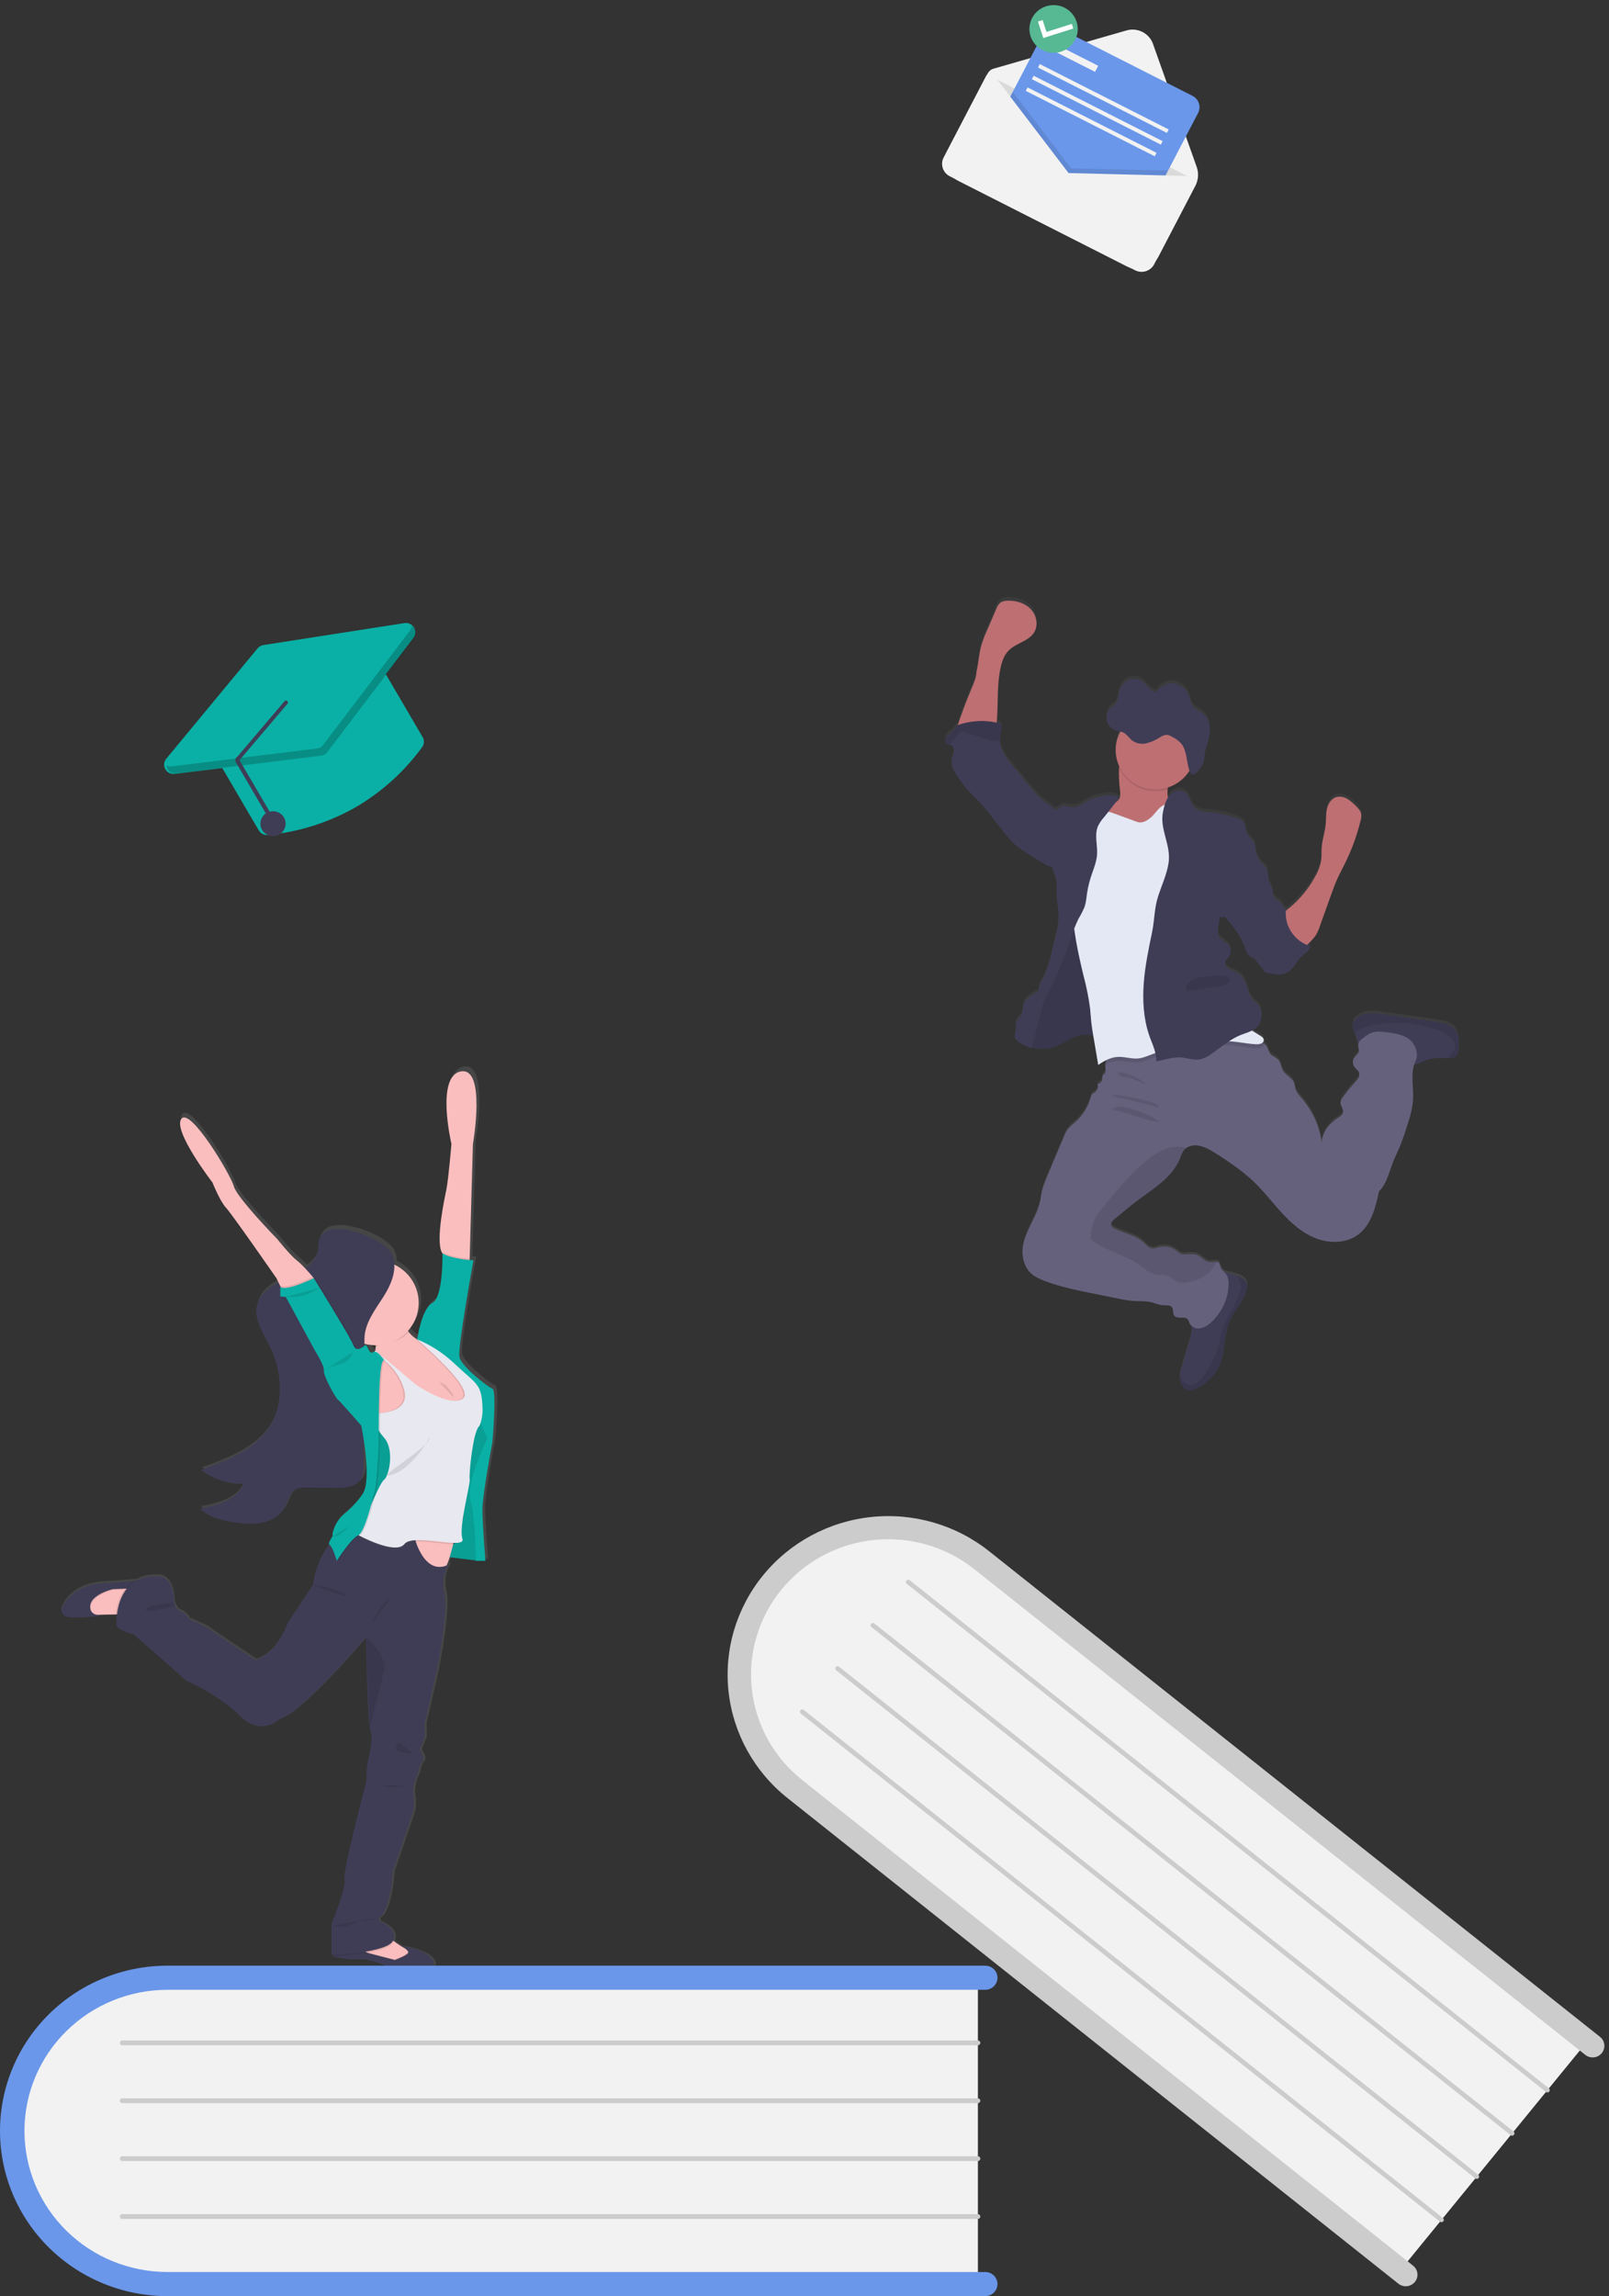 <svg width="253" height="361" viewBox="0 0 253 361" fill="none" xmlns="http://www.w3.org/2000/svg">
<rect x="0" y="0" width="253" height="361" fill="#333333" stroke="none"/>
<path d="M228.46 161.114C228.013 160.772 227.488 160.543 226.93 160.449C226.343 160.316 225.744 160.232 225.149 160.139L217.428 159.041C216.648 158.898 215.853 158.857 215.063 158.917C214.668 158.949 214.283 159.058 213.93 159.237C213.577 159.417 213.264 159.663 213.009 159.963C212.779 160.244 212.652 160.594 212.652 160.956C212.695 161.318 212.815 161.667 213.003 161.98C213.077 162.128 213.141 162.281 213.194 162.438C213.304 162.778 213.326 163.143 213.47 163.474C213.505 163.547 213.549 163.614 213.602 163.675C213.603 163.694 213.603 163.712 213.602 163.731C213.517 164.155 213.79 164.6 213.668 165.015C213.561 165.364 213.213 165.578 212.993 165.872C212.847 166.081 212.765 166.328 212.76 166.582C212.754 166.836 212.825 167.086 212.962 167.301C213.197 167.66 213.624 167.901 213.746 168.313C213.906 168.857 213.473 169.377 213.087 169.795C212.379 170.564 211.723 171.379 211.124 172.235C210.958 172.447 210.85 172.697 210.811 172.962C210.776 173.501 211.3 173.977 211.209 174.509C211.137 174.93 210.72 175.19 210.359 175.437C209.026 176.307 207.957 177.699 207.85 179.27C207.509 176.765 206.457 174.405 204.815 172.464C204.366 171.929 203.874 171.397 203.689 170.72C203.62 170.45 203.607 170.166 203.513 169.906C203.2 169.083 202.202 168.733 201.766 167.975C201.453 167.446 201.453 166.76 201.064 166.296C200.675 165.832 200.064 165.72 199.728 165.269C199.56 164.963 199.417 164.644 199.302 164.316C199.161 164.049 198.963 163.816 198.721 163.632C198.675 163.594 198.627 163.559 198.577 163.527C198.629 163.481 198.671 163.425 198.7 163.362C198.728 163.299 198.743 163.231 198.743 163.162C198.743 162.8 198.38 162.562 198.063 162.385C197.655 162.154 197.257 161.91 196.868 161.652C197.292 161.456 197.66 161.158 197.937 160.786C198.29 160.228 198.434 159.566 198.345 158.914C198.324 158.392 198.126 157.893 197.784 157.494C197.586 157.29 197.338 157.138 197.131 156.944C196.595 156.43 196.413 155.663 196.191 154.957C195.896 154.029 195.435 153.058 194.576 152.563C194.162 152.328 193.679 152.216 193.274 151.966C192.87 151.715 192.531 151.239 192.672 150.784C192.766 150.475 193.058 150.264 193.255 150.001C193.491 149.661 193.582 149.243 193.507 148.838C193.433 148.433 193.199 148.072 192.857 147.836C192.625 147.69 192.34 147.564 192.293 147.294C192.111 147.249 191.946 147.153 191.817 147.018C191.688 146.883 191.601 146.715 191.565 146.533C191.495 146.17 191.495 145.796 191.565 145.432C191.647 144.86 191.728 144.284 191.807 143.712C191.945 143.769 192.093 143.799 192.242 143.799C192.392 143.799 192.54 143.769 192.678 143.712C192.951 144.145 193.266 144.552 193.619 144.925C194.574 146.036 195.318 147.308 195.814 148.68C195.993 149.179 196.175 149.732 196.639 149.992C196.799 150.082 196.981 150.128 197.138 150.224C197.331 150.357 197.497 150.525 197.627 150.719L198.753 152.192L198.772 152.269C198.782 152.311 198.799 152.352 198.822 152.39C198.891 152.467 198.987 152.515 199.091 152.526C200.246 152.789 201.541 153.03 202.541 152.411C203.444 151.851 203.839 150.753 204.605 150.014C205.147 149.491 205.915 149.086 206.069 148.353C205.886 148.296 205.706 148.23 205.53 148.155C205.686 148 205.843 147.824 206.057 147.616C206.366 147.318 206.646 146.991 206.891 146.639C207.154 146.203 207.365 145.737 207.518 145.253C208.122 143.551 208.728 141.851 209.337 140.151C209.625 139.344 209.914 138.536 210.278 137.754C210.654 136.906 211.099 136.089 211.51 135.257C212.567 133.103 213.384 130.841 213.947 128.513C214.046 128.193 214.079 127.856 214.044 127.523C213.956 126.988 213.545 126.57 213.153 126.187C212.759 125.766 212.31 125.398 211.817 125.095C211.57 124.943 211.295 124.841 211.007 124.795C210.72 124.75 210.426 124.761 210.143 124.828C209.34 125.064 208.835 125.874 208.65 126.685C208.465 127.495 208.534 128.337 208.456 129.16C208.343 130.351 207.929 131.498 207.828 132.693C207.775 133.385 207.828 134.085 207.744 134.771C207.59 135.675 207.271 136.544 206.803 137.336C205.786 139.221 204.409 140.895 202.748 142.264C202.557 142.425 202.359 142.574 202.171 142.747C202.171 142.611 202.193 142.478 202.212 142.345C202.075 142.379 201.942 142.424 201.814 142.481C201.83 142.326 201.814 142.169 201.766 142.02C201.516 141.28 200.399 141.092 200.198 140.337C200.165 140.151 200.147 139.963 200.145 139.774C200.079 139.115 199.625 138.558 199.468 137.918C199.311 137.277 199.433 136.68 199.154 136.13C198.916 135.788 198.635 135.476 198.32 135.201C197.943 134.777 197.672 134.272 197.527 133.726C197.486 133.574 197.448 133.416 197.404 133.265C197.452 132.923 197.413 132.574 197.291 132.25C197.006 131.548 196.269 131.099 196.003 130.394C195.796 129.846 195.886 129.156 195.494 128.73C195.287 128.526 195.032 128.375 194.751 128.29C193.316 127.739 191.81 127.391 190.276 127.257C189.417 127.18 188.47 127.133 187.855 126.539C187.137 125.846 187.103 124.6 186.262 124.064C185.522 123.591 184.475 123.944 183.901 124.606C183.814 124.704 183.735 124.807 183.662 124.915C183.558 124.501 183.535 124.072 183.596 123.65C183.596 123.542 183.618 123.433 183.628 123.34C185.042 122.887 186.247 121.953 187.027 120.705V120.72L187.065 120.816C187.156 121.042 187.3 121.261 187.513 121.283C187.656 121.284 187.793 121.234 187.902 121.144C188.092 121.015 188.267 120.866 188.423 120.698C188.501 120.615 188.576 120.525 188.649 120.432C189.012 119.948 189.251 119.385 189.345 118.79C189.401 118.431 189.408 118.06 189.47 117.704C189.529 117.425 189.605 117.15 189.699 116.881C189.731 116.791 189.762 116.701 189.79 116.612C189.818 116.522 189.859 116.401 189.89 116.302C190.087 115.666 190.193 115.006 190.204 114.341C190.204 114.23 190.204 114.118 190.204 114.007C190.192 113.573 190.093 113.146 189.912 112.75C189.731 112.354 189.472 111.998 189.15 111.702C188.611 111.269 187.896 111.083 187.501 110.496C187.244 110.097 187.187 109.586 187.037 109.125C186.875 108.569 186.558 108.069 186.122 107.682C185.686 107.295 185.149 107.036 184.572 106.935C183.877 106.859 183.178 107.05 182.621 107.467L182.577 107.498C182.266 107.732 182.003 108.022 181.8 108.352C181.385 108.239 181.006 108.026 180.696 107.733C180.382 107.445 180.141 107.083 179.824 106.805C179.528 106.537 179.165 106.353 178.772 106.272C178.379 106.19 177.971 106.214 177.591 106.341C177.199 106.496 176.851 106.74 176.573 107.053C176.296 107.367 176.097 107.741 175.995 108.144C175.822 108.785 175.854 109.515 175.493 110.05C175.214 110.462 174.756 110.669 174.436 111.046C174.237 111.285 174.101 111.569 174.041 111.872C174.003 112.041 173.985 112.213 173.988 112.386C173.988 112.46 173.988 112.537 174.007 112.615C174.007 112.615 174.007 112.64 174.007 112.649C174.018 112.735 174.036 112.819 174.06 112.902C174.149 113.216 174.309 113.506 174.527 113.75C174.735 113.982 174.993 114.165 175.283 114.285C175.402 114.331 175.523 114.369 175.647 114.4L176.02 114.483L176.152 114.514C175.702 115.349 175.453 116.275 175.422 117.22C175.392 118.165 175.581 119.104 175.976 119.965C175.976 120.049 175.954 120.135 175.945 120.222C175.894 121.441 175.948 122.662 176.108 123.873C176.152 124.349 176.177 124.881 175.879 125.258C175.743 125.409 175.591 125.544 175.424 125.661C175.593 125.444 175.766 125.228 175.942 125.014C175.499 124.575 174.8 124.519 174.173 124.566C172.958 124.652 171.779 125.007 170.723 125.605C170.021 126.001 169.299 126.533 168.497 126.437C168.023 126.388 167.556 126.128 167.095 126.252C166.836 126.356 166.594 126.498 166.377 126.672C166.205 126.793 165.998 126.857 165.787 126.855C165.295 126.255 164.533 125.849 163.943 125.364C163.271 124.775 162.657 124.126 162.109 123.424C161.093 122.217 160.08 121.005 159.082 119.783C158.242 118.756 157.38 117.642 157.232 116.327C157.217 116.198 157.21 116.068 157.21 115.937C157.231 115.313 157.311 114.691 157.449 114.081C157.486 113.935 157.486 113.782 157.449 113.636C157.354 113.326 156.994 113.209 156.683 113.141C156.724 112.904 156.752 112.666 156.768 112.426C156.944 109.766 156.752 107.062 157.323 104.457C157.539 103.458 157.894 102.44 158.625 101.713C159.769 100.574 161.685 100.299 162.563 98.928C163.297 97.802 163.005 96.209 162.084 95.216C161.162 94.223 159.741 93.818 158.389 93.867C158.01 93.857 157.636 93.957 157.314 94.155C157.013 94.417 156.788 94.754 156.661 95.129L155.303 98.338C154.913 99.178 154.584 100.044 154.319 100.93C153.942 102.288 153.858 103.714 153.56 105.082C153.56 106.134 152.873 107.445 152.497 108.414C152.077 109.506 151.622 110.579 151.242 111.69C151.148 111.971 150.819 112.797 150.615 113.546C150.538 113.589 150.467 113.641 150.402 113.701C150.238 113.908 150.089 114.126 149.957 114.353C149.671 114.728 149.207 114.926 148.893 115.281C148.58 115.637 148.514 116.299 148.95 116.479C149.038 116.508 149.13 116.528 149.223 116.538C149.28 116.542 149.337 116.552 149.392 116.565C149.863 116.695 150.048 117.283 149.979 117.763C149.91 118.242 149.665 118.691 149.624 119.173C149.539 120.03 150.048 120.822 150.537 121.54C151.043 122.319 151.603 123.063 152.211 123.767C152.654 124.253 153.152 124.695 153.597 125.166C155.294 126.883 156.643 128.897 158.167 130.762C158.715 131.468 159.338 132.114 160.026 132.689C160.476 133.034 160.946 133.352 161.434 133.642C162.306 134.193 163.181 134.737 164.056 135.285C164.354 135.499 164.69 135.654 165.047 135.743C165.163 135.76 165.282 135.76 165.398 135.743C165.414 135.817 165.426 135.894 165.445 135.969C165.649 136.779 166.098 137.515 166.148 138.341C166.198 139.167 166.123 140.015 166.182 140.847C166.239 141.621 166.411 142.394 166.455 143.155C166.543 144.612 166.179 146.057 165.828 147.486C165.298 149.575 164.978 151.712 163.946 153.606C163.658 154.128 163.319 154.664 163.319 155.258C163.319 155.332 163.319 155.403 163.338 155.474L162.868 155.734C162.73 155.814 162.592 155.892 162.466 155.972C161.87 156.353 161.234 156.776 160.989 157.439C160.791 157.974 160.882 158.589 160.644 159.106C160.633 159.13 160.621 159.152 160.606 159.174C160.356 159.657 159.857 160.016 159.744 160.545C159.659 160.953 159.822 161.38 159.744 161.782C159.744 161.782 159.744 161.782 159.744 161.797C159.673 162 159.616 162.206 159.575 162.416C159.571 162.485 159.578 162.554 159.594 162.62C159.653 162.855 159.784 163.066 159.97 163.224C160.083 163.331 160.206 163.427 160.337 163.511C160.472 163.598 160.61 163.678 160.751 163.756L160.832 163.799C160.951 163.861 161.071 163.917 161.193 163.972L161.274 164.009C161.416 164.068 161.56 164.124 161.704 164.173L161.804 164.204C161.917 164.241 162.033 164.275 162.149 164.306L162.228 164.328L162.3 164.344L162.613 164.409L162.73 164.43C162.868 164.455 163.009 164.473 163.153 164.486C163.194 164.486 163.238 164.486 163.278 164.486C163.385 164.486 163.488 164.501 163.592 164.504H163.739C163.849 164.504 163.956 164.504 164.053 164.504H164.166C164.313 164.504 164.461 164.483 164.608 164.464H164.655C164.787 164.446 164.918 164.424 165.05 164.396L165.151 164.374C165.273 164.35 165.395 164.319 165.517 164.285L165.583 164.266C165.731 164.223 165.878 164.173 166.022 164.121C166.521 163.917 167.005 163.68 167.471 163.412C167.785 163.239 168.098 163.066 168.412 162.908C168.645 162.792 168.883 162.689 169.127 162.599C169.72 162.347 170.365 162.241 171.009 162.289C171.326 162.333 171.64 162.397 171.949 162.481C171.951 162.514 171.951 162.547 171.949 162.58C172.204 164.069 172.456 165.555 172.705 167.038C173.115 166.745 173.549 166.488 174.003 166.268C173.919 166.491 173.863 166.724 173.837 166.961C173.818 167.146 173.818 167.332 173.837 167.518C173.865 167.808 173.928 168.136 173.749 168.365C173.64 168.511 173.436 168.591 173.376 168.752C173.333 168.915 173.322 169.086 173.345 169.253C173.332 169.446 173.25 169.628 173.113 169.765C172.976 169.903 172.793 169.988 172.599 170.005C172.688 170.254 172.69 170.525 172.604 170.776C172.518 171.026 172.349 171.24 172.125 171.385C171.995 171.447 171.872 171.525 171.761 171.617C171.654 171.753 171.582 171.914 171.551 172.084C171.137 173.616 170.285 174.999 169.096 176.065C168.65 176.412 168.244 176.804 167.882 177.235C167.66 177.57 167.476 177.928 167.333 178.302C166.497 180.321 165.648 182.34 164.787 184.359C164.31 185.489 163.846 186.636 163.695 187.852C163.319 191.184 160.309 194.012 160.873 197.322C160.988 198.149 161.326 198.932 161.851 199.586C162.479 200.329 163.419 200.759 164.36 201.105C166.778 202.033 169.328 202.538 171.868 203.048L175.857 203.856C176.64 204.033 177.434 204.157 178.234 204.227C179.197 204.292 180.185 204.202 181.122 204.443C181.702 204.595 182.257 204.87 182.856 204.901C183.371 204.929 184.004 204.821 184.308 205.232C184.613 205.644 184.377 206.197 184.666 206.562C185.13 207.15 186.262 206.562 186.767 207.116C186.905 207.327 187.011 207.556 187.081 207.797C187.157 207.946 187.264 208.079 187.394 208.187C187.425 208.362 187.438 208.541 187.432 208.719C187.366 209.436 187.214 210.143 186.98 210.826C186.604 212.082 186.229 213.339 185.854 214.597C185.712 215.041 185.607 215.496 185.541 215.958C185.517 216.182 185.517 216.408 185.541 216.632C185.607 217.316 186.005 218.021 186.667 218.244C187.18 218.378 187.726 218.311 188.191 218.058C188.64 217.828 189.061 217.548 189.445 217.223C190.139 216.705 190.75 216.085 191.255 215.386C192.823 213.071 192.315 209.944 193.415 207.385C194.146 205.675 195.57 204.292 196.043 202.488C196.154 202.146 196.167 201.78 196.081 201.43C195.883 200.811 195.215 200.459 194.591 200.236H194.563C194.051 200.056 193.527 199.909 192.995 199.797C192.863 199.769 192.729 199.744 192.594 199.726C192.296 199.484 192.059 199.178 191.901 198.831C191.876 198.648 191.826 198.469 191.753 198.299C191.704 198.225 191.637 198.164 191.558 198.12C191.48 198.077 191.392 198.052 191.302 198.049C190.988 198.018 190.568 198.132 190.226 198.108C189.527 198.055 189.063 197.377 188.435 197.068C187.808 196.759 187.128 196.833 186.46 196.879C186.221 196.912 185.978 196.897 185.745 196.836C185.467 196.707 185.212 196.534 184.992 196.323C184.606 196.027 184.155 195.824 183.676 195.729C183.196 195.635 182.701 195.651 182.229 195.778C181.929 195.897 181.611 195.967 181.288 195.985C180.677 195.954 180.244 195.413 179.793 195.005C178.557 193.888 176.798 193.594 175.299 192.861C175.069 192.777 174.878 192.614 174.759 192.403C174.587 191.985 174.976 191.561 175.327 191.274L177.905 189.164C180.727 186.85 184.255 185.105 185.566 181.714C185.701 181.259 185.913 180.829 186.193 180.443C186.295 180.325 186.412 180.221 186.541 180.133C187.111 179.767 187.802 179.632 188.47 179.759C189.283 179.94 190.053 180.272 190.74 180.737C191.863 181.411 192.954 182.126 194.017 182.902C195.071 183.641 196.071 184.45 197.012 185.325C198.659 186.871 200.029 188.703 201.563 190.37C203.096 192.038 204.849 193.594 206.979 194.392C209.108 195.19 211.683 195.153 213.511 193.814C215.621 192.267 216.299 189.504 216.832 186.967C218.008 185.844 218.362 184.143 218.936 182.636C219.297 181.683 219.758 180.78 220.147 179.827C220.611 178.707 220.975 177.553 221.338 176.399C221.751 175.241 222.03 174.04 222.172 172.82C222.323 170.89 221.799 168.842 222.348 167.029C223.073 166.871 223.731 166.469 224.443 166.237C225.503 165.89 226.638 165.946 227.761 165.955H227.833C228.22 165.995 228.609 165.903 228.937 165.695C229.313 165.386 229.373 164.86 229.392 164.378C229.435 163.208 229.36 161.878 228.46 161.114ZM183.023 108.339C182.763 108.403 182.495 108.421 182.229 108.395L183.023 108.339Z" fill="url(#paint0_linear)"/>
<path d="M184.26 127.913C183.88 128.231 183.435 128.465 182.955 128.597L180.732 129.383C179.524 129.809 178.264 130.24 176.99 130.085C176.278 129.998 173.227 129.556 172.766 129.008C172.064 128.161 174.525 126.914 175.366 126.199C175.556 126.064 175.733 125.911 175.893 125.741C176.206 125.364 176.166 124.835 176.122 124.359C175.962 123.152 175.908 121.933 175.959 120.717C175.983 120.427 176.025 120.139 176.084 119.854C176.398 118.431 177.74 118.951 178.8 119.328C180.076 119.737 181.309 120.264 182.485 120.903C182.843 121.085 183.154 121.345 183.394 121.664C183.858 122.357 183.673 123.266 183.598 124.139C183.532 124.816 183.535 125.466 183.965 125.958C184.181 126.146 184.379 126.353 184.557 126.577C184.658 126.802 184.683 127.053 184.63 127.293C184.576 127.533 184.446 127.75 184.26 127.913Z" fill="#BE6F72"/>
<path d="M153.544 105.618C153.858 104.244 153.927 102.833 154.303 101.475C154.574 100.591 154.908 99.727 155.304 98.889L156.671 95.703C156.798 95.328 157.023 94.992 157.323 94.731C157.645 94.533 158.02 94.433 158.399 94.443C159.751 94.394 161.171 94.811 162.093 95.789C163.015 96.767 163.307 98.36 162.573 99.483C161.695 100.832 159.779 101.107 158.634 102.246C157.903 102.969 157.549 103.981 157.333 104.98C156.762 107.579 156.953 110.277 156.778 112.931C156.721 113.754 156.558 114.697 155.837 115.127C155.4 115.337 154.916 115.43 154.432 115.397L152.375 115.428C152.03 115.428 150.778 115.641 150.55 115.387C150.148 114.936 151.064 112.705 151.23 112.207C151.6 111.1 152.055 110.026 152.484 108.937C152.858 107.975 153.544 106.666 153.544 105.618Z" fill="#BE6F72"/>
<path d="M196.023 202.808C195.549 204.596 194.125 205.988 193.395 207.693C192.294 210.245 192.789 213.366 191.234 215.674C190.729 216.373 190.119 216.992 189.424 217.509C189.039 217.832 188.619 218.111 188.17 218.341C187.705 218.594 187.159 218.66 186.646 218.526C185.984 218.304 185.586 217.598 185.52 216.918C185.497 216.695 185.497 216.47 185.52 216.246C185.586 215.786 185.691 215.332 185.834 214.888C186.21 213.634 186.585 212.38 186.96 211.126C187.194 210.445 187.345 209.739 187.411 209.023C187.452 208.243 186.95 207.228 187.163 206.501C187.261 206.174 187.624 205.883 187.791 205.607C188.027 205.211 188.208 204.786 188.33 204.342C188.587 203.479 188.763 202.557 189.302 201.83C189.654 201.399 190.066 201.019 190.525 200.701C190.864 200.408 191.262 200.188 191.692 200.054C192.109 199.982 192.538 200.002 192.946 200.113C193.478 200.225 194.002 200.372 194.514 200.552H194.542C195.17 200.775 195.834 201.119 196.032 201.743C196.129 202.092 196.126 202.461 196.023 202.808Z" fill="#3F3D56"/>
<path d="M229.388 164.773C229.369 165.253 229.31 165.788 228.934 166.088C228.606 166.295 228.217 166.386 227.83 166.345H227.745C226.625 166.345 225.487 166.283 224.427 166.626C223.621 166.889 222.881 167.372 222.041 167.468C220.883 167.598 219.795 166.973 218.77 166.428C217.804 165.915 216.813 165.451 215.8 165.036C215.135 164.767 213.777 164.594 213.457 163.876C213.348 163.537 213.256 163.192 213.181 162.843C213.129 162.687 213.065 162.535 212.99 162.388C212.802 162.075 212.682 161.726 212.639 161.364C212.64 161.004 212.766 160.654 212.996 160.374C213.252 160.075 213.565 159.83 213.918 159.651C214.27 159.472 214.655 159.363 215.051 159.332C215.841 159.271 216.636 159.313 217.415 159.455L225.136 160.551C225.732 160.634 226.331 160.718 226.917 160.86C227.474 160.955 227.999 161.182 228.448 161.522C229.36 162.277 229.435 163.604 229.388 164.773Z" fill="#3F3D56"/>
<path d="M222.604 166.753C221.663 168.712 222.34 171.029 222.171 173.194C222.028 174.408 221.748 175.603 221.337 176.755C220.973 177.906 220.609 179.06 220.145 180.177C219.756 181.105 219.295 182.033 218.935 182.98C218.361 184.489 217.994 186.188 216.83 187.311C216.297 189.841 215.62 192.607 213.509 194.141C211.675 195.478 209.119 195.524 206.977 194.717C204.835 193.909 203.095 192.363 201.561 190.695C200.028 189.028 198.657 187.218 197.014 185.665C196.07 184.791 195.068 183.982 194.013 183.243C192.949 182.482 191.858 181.763 190.742 181.086C190.055 180.622 189.284 180.292 188.471 180.112C187.804 179.986 187.113 180.119 186.543 180.483C186.413 180.57 186.296 180.674 186.195 180.792C185.916 181.178 185.704 181.607 185.568 182.061C184.257 185.445 180.735 187.184 177.906 189.486L175.313 191.605C174.962 191.892 174.573 192.313 174.745 192.731C174.864 192.942 175.055 193.104 175.285 193.189C176.784 193.919 178.543 194.213 179.778 195.326C180.23 195.735 180.663 196.273 181.274 196.304C181.597 196.285 181.915 196.215 182.215 196.097C182.687 195.971 183.182 195.954 183.661 196.049C184.141 196.143 184.591 196.346 184.978 196.641C185.194 196.86 185.446 197.04 185.724 197.173C185.957 197.234 186.2 197.249 186.439 197.217C187.107 197.17 187.816 197.111 188.415 197.405C189.014 197.699 189.506 198.392 190.206 198.442C190.547 198.466 190.955 198.355 191.281 198.386C191.371 198.389 191.459 198.413 191.537 198.456C191.616 198.499 191.683 198.56 191.733 198.633C191.806 198.803 191.856 198.982 191.88 199.166C192.009 199.602 192.442 199.868 192.724 200.227C193.157 200.777 193.219 201.526 193.175 202.222C193.03 204.393 192.047 206.427 190.428 207.905C189.968 208.369 189.381 208.692 188.738 208.833C188.416 208.9 188.081 208.865 187.781 208.733C187.48 208.601 187.229 208.38 187.063 208.1C186.993 207.859 186.888 207.63 186.75 207.419C186.245 206.872 185.113 207.453 184.649 206.869C184.36 206.504 184.567 205.919 184.291 205.542C184.015 205.164 183.35 205.232 182.839 205.211C182.24 205.18 181.685 204.901 181.105 204.756C180.164 204.514 179.179 204.604 178.217 204.539C177.417 204.47 176.622 204.346 175.84 204.168L171.841 203.361C169.301 202.85 166.751 202.333 164.334 201.421C163.409 201.074 162.477 200.647 161.825 199.905C161.299 199.252 160.961 198.472 160.846 197.647C160.279 194.346 163.289 191.524 163.669 188.199C163.804 186.986 164.296 185.841 164.76 184.715C165.611 182.702 166.46 180.688 167.307 178.673C167.449 178.3 167.633 177.943 167.855 177.609C168.216 177.178 168.623 176.787 169.069 176.443C170.257 175.379 171.11 174 171.524 172.471C171.555 172.3 171.627 172.14 171.735 172.003C171.846 171.912 171.968 171.834 172.098 171.771C172.322 171.628 172.491 171.414 172.577 171.164C172.663 170.914 172.661 170.643 172.572 170.395C172.767 170.379 172.949 170.294 173.086 170.157C173.223 170.02 173.305 169.838 173.318 169.646C173.295 169.479 173.306 169.308 173.35 169.145C173.425 168.984 173.613 168.904 173.723 168.761C173.902 168.529 173.839 168.204 173.811 167.914C173.792 167.729 173.792 167.544 173.811 167.36C173.879 166.705 174.176 166.094 174.651 165.63C175.401 164.903 176.467 165.092 177.502 164.919C178.534 164.699 179.542 164.381 180.512 163.969C183.233 162.911 186.098 162.258 189.014 162.029C191.939 161.806 194.876 162.269 197.585 163.381C197.979 163.539 198.352 163.747 198.692 164C198.933 164.184 199.131 164.417 199.272 164.684C199.388 165.011 199.53 165.329 199.698 165.634C200.034 166.085 200.667 166.231 201.034 166.658C201.401 167.084 201.433 167.805 201.737 168.334C202.173 169.089 203.182 169.439 203.484 170.259C203.578 170.518 203.59 170.803 203.659 171.072C203.828 171.747 204.337 172.279 204.785 172.811C206.429 174.751 207.482 177.111 207.821 179.617C207.921 178.048 208.99 176.659 210.329 175.793C210.69 175.561 211.107 175.304 211.179 174.884C211.27 174.351 210.747 173.878 210.781 173.337C210.819 173.072 210.927 172.823 211.095 172.613C211.692 171.758 212.348 170.945 213.058 170.178C213.443 169.76 213.876 169.25 213.716 168.699C213.594 168.288 213.168 168.047 212.932 167.688C212.795 167.474 212.725 167.225 212.73 166.972C212.736 166.718 212.817 166.473 212.964 166.265C213.183 165.971 213.531 165.757 213.638 165.408C213.76 164.996 213.487 164.551 213.572 164.127C213.687 163.788 213.914 163.496 214.218 163.301C214.634 162.927 215.107 162.62 215.62 162.391C216.448 162.082 217.37 162.197 218.248 162.317C219.715 162.518 221.362 162.828 222.19 164.04C222.729 164.792 222.999 165.943 222.604 166.753Z" fill="#65617D"/>
<path opacity="0.1" d="M229.388 164.773C229.369 165.253 229.31 165.788 228.933 166.088C228.606 166.295 228.216 166.386 227.83 166.345H227.745C227.874 165.701 228.667 165.333 228.805 164.681C228.829 164.48 228.81 164.277 228.751 164.084C228.691 163.891 228.592 163.711 228.46 163.558C227.789 162.664 226.71 162.169 225.638 161.807C222.608 160.782 219.362 160.542 216.211 161.11C215.354 161.248 214.52 161.501 213.733 161.862C213.472 162.023 213.221 162.199 212.981 162.388C212.793 162.075 212.673 161.726 212.629 161.364C212.631 161.004 212.757 160.654 212.987 160.374C213.243 160.075 213.556 159.83 213.908 159.651C214.261 159.472 214.646 159.363 215.041 159.332C215.831 159.271 216.626 159.313 217.406 159.455L225.126 160.551C225.722 160.634 226.321 160.718 226.908 160.86C227.465 160.955 227.99 161.182 228.438 161.522C229.36 162.277 229.435 163.604 229.388 164.773Z" fill="black"/>
<path opacity="0.1" d="M196.023 202.807C195.549 204.595 194.125 205.987 193.395 207.691C192.294 210.244 192.789 213.365 191.234 215.673C190.729 216.372 190.119 216.99 189.424 217.508C189.039 217.831 188.619 218.11 188.17 218.34C187.705 218.593 187.159 218.659 186.646 218.525C185.984 218.303 185.586 217.597 185.52 216.917C185.497 216.693 185.497 216.468 185.52 216.245L185.539 216.295C185.812 216.944 186.257 217.625 186.96 217.74C187.223 217.758 187.488 217.723 187.737 217.636C187.987 217.55 188.215 217.413 188.408 217.235C189.443 216.415 190.045 215.193 190.619 214.015C191.068 213.165 191.424 212.27 191.679 211.345C191.805 210.819 191.864 210.281 191.993 209.755C192.589 207.2 194.618 205.114 195.066 202.525C195.103 202.347 195.111 202.164 195.091 201.984C195.032 201.748 194.941 201.521 194.821 201.309C194.713 201.07 194.633 200.818 194.583 200.561C195.21 200.783 195.875 201.127 196.073 201.752C196.155 202.101 196.138 202.466 196.023 202.807Z" fill="black"/>
<path opacity="0.1" d="M191.285 198.371C190.994 199.12 190.506 199.778 189.87 200.277C188.978 200.948 187.932 201.394 186.825 201.576C186.31 201.706 185.769 201.7 185.257 201.558C184.561 201.319 184.059 200.676 183.348 200.49C182.84 200.354 182.294 200.475 181.78 200.401C180.854 200.274 180.136 199.578 179.39 199.021C177.104 197.326 174.103 196.778 171.816 195.083C171.715 195.021 171.63 194.935 171.572 194.832C171.528 194.721 171.512 194.601 171.525 194.483C171.533 193.454 171.768 192.44 172.212 191.51C172.575 190.86 173.008 190.252 173.504 189.694C175.551 187.219 177.609 184.725 180.061 182.637C181.09 181.761 182.212 180.945 183.511 180.549C184.232 180.329 185.656 180.122 186.534 180.493C186.404 180.58 186.287 180.684 186.186 180.802C185.906 181.188 185.695 181.617 185.558 182.071C184.248 185.455 180.726 187.194 177.897 189.496L175.31 191.605C174.959 191.893 174.57 192.314 174.742 192.732C174.861 192.943 175.052 193.105 175.282 193.189C176.781 193.92 178.54 194.213 179.776 195.327C180.227 195.735 180.66 196.274 181.272 196.305C181.594 196.286 181.912 196.216 182.212 196.097C182.684 195.971 183.179 195.955 183.659 196.05C184.138 196.144 184.589 196.347 184.975 196.642C185.191 196.86 185.444 197.04 185.722 197.174C185.955 197.235 186.198 197.25 186.437 197.217C187.104 197.171 187.813 197.112 188.412 197.406C189.011 197.7 189.504 198.393 190.203 198.442C190.551 198.452 190.959 198.34 191.285 198.371Z" fill="black"/>
<path d="M162.447 156.38C161.851 156.76 161.217 157.184 160.973 157.843C160.772 158.375 160.866 158.991 160.624 159.508C160.383 160.024 159.84 160.389 159.721 160.946C159.637 161.351 159.803 161.778 159.721 162.184C159.65 162.393 159.592 162.607 159.549 162.824C159.517 163.288 159.919 163.662 160.311 163.916C161.147 164.449 162.098 164.781 163.087 164.886C164.077 164.991 165.078 164.865 166.009 164.519C166.846 164.21 167.602 163.709 168.405 163.31C169.188 162.866 170.083 162.652 170.986 162.691C171.503 162.747 171.999 162.935 172.516 163C172.772 163.052 173.036 163.04 173.286 162.968C173.535 162.895 173.763 162.763 173.949 162.583C174.109 162.364 174.216 162.112 174.263 161.846C174.699 160.148 174.501 158.348 174.087 156.643C173.673 154.938 173.046 153.289 172.604 151.591C172.29 150.335 172.049 149.042 171.525 147.851C171.002 146.66 170.12 145.552 168.888 145.097C168.791 145.05 168.68 145.037 168.574 145.06C168.495 145.092 168.424 145.143 168.37 145.209C167.395 146.226 166.66 147.445 166.219 148.776C165.727 150.258 165.592 151.829 165.14 153.32C164.946 153.939 164.695 154.768 164.2 155.238C163.704 155.709 163.008 156.027 162.447 156.38Z" fill="#3F3D56"/>
<path opacity="0.1" d="M174.271 161.859C174.219 162.124 174.106 162.375 173.942 162.592C173.756 162.772 173.528 162.904 173.278 162.977C173.028 163.05 172.764 163.061 172.509 163.009C171.995 162.948 171.499 162.759 170.982 162.7C170.079 162.659 169.183 162.874 168.401 163.319C167.598 163.715 166.833 164.207 166.002 164.525C164.786 164.98 163.458 165.055 162.198 164.739C161.528 164.573 160.892 164.297 160.316 163.922C159.921 163.668 159.523 163.303 159.554 162.83C159.598 162.613 159.655 162.399 159.726 162.19C159.808 161.784 159.645 161.357 159.726 160.952C159.846 160.395 160.391 160.024 160.63 159.51C160.868 158.997 160.777 158.381 160.975 157.846C161.219 157.187 161.856 156.763 162.452 156.383C163.047 156.002 163.756 155.711 164.233 155.251C164.3 155.184 164.362 155.113 164.418 155.037C164.762 154.514 165.014 153.938 165.164 153.332C165.625 151.841 165.751 150.273 166.24 148.788C166.684 147.457 167.419 146.239 168.394 145.221C168.447 145.155 168.516 145.103 168.595 145.072C168.701 145.051 168.811 145.064 168.909 145.11C170.138 145.567 171.019 146.675 171.546 147.866C172.073 149.057 172.296 150.341 172.625 151.603C173.064 153.302 173.694 154.95 174.108 156.655C174.522 158.36 174.707 160.157 174.271 161.859Z" fill="black"/>
<path opacity="0.1" d="M183.595 124.128C182.121 124.59 180.525 124.499 179.115 123.87C177.705 123.242 176.58 122.122 175.956 120.725C175.98 120.435 176.022 120.147 176.082 119.862C176.395 118.439 177.737 118.959 178.797 119.336C180.073 119.745 181.307 120.272 182.482 120.911C182.84 121.093 183.151 121.353 183.392 121.672C183.856 122.355 183.671 123.265 183.595 124.128Z" fill="black"/>
<path d="M181.702 124.107C185.166 124.107 187.974 121.337 187.974 117.92C187.974 114.503 185.166 111.732 181.702 111.732C178.238 111.732 175.43 114.503 175.43 117.92C175.43 121.337 178.238 124.107 181.702 124.107Z" fill="#BE6F72"/>
<path opacity="0.1" d="M198.722 164.161C198.722 164.674 198.017 164.838 197.493 164.81C195.611 164.702 193.771 164.192 191.908 164.346C189.553 164.557 187.389 165.841 185.027 165.958C184.118 166.004 183.193 165.871 182.296 166.035C181.136 166.249 180.101 166.945 178.918 167.044C177.893 167.131 176.88 166.75 175.855 166.79C175.142 166.834 174.447 167.031 173.819 167.366C173.888 166.711 174.185 166.099 174.66 165.636C175.409 164.909 176.476 165.098 177.51 164.925C178.543 164.705 179.551 164.387 180.521 163.975C183.242 162.917 186.107 162.264 189.023 162.035C191.948 161.811 194.885 162.275 197.593 163.387C197.988 163.545 198.36 163.753 198.7 164.006C198.716 164.056 198.724 164.108 198.722 164.161Z" fill="black"/>
<path d="M178.802 129.218L176.262 128.29L175.189 127.903C174.752 127.721 174.292 127.599 173.822 127.541C172.593 127.448 171.435 128.256 170.78 129.286C170.124 130.316 169.877 131.544 169.667 132.744C169.378 134.382 169.134 136.026 168.933 137.676C168.717 139.165 168.607 140.667 168.604 142.171C168.676 146.004 169.497 149.781 170.4 153.509C170.843 155.161 171.177 156.839 171.401 158.533C171.476 159.232 171.511 159.938 171.586 160.637C171.667 161.426 171.799 162.208 171.931 162.988L172.687 167.433C173.627 166.774 174.697 166.196 175.854 166.162C176.879 166.125 177.896 166.502 178.918 166.419C180.094 166.32 181.135 165.624 182.295 165.41C183.192 165.246 184.117 165.376 185.03 165.333C187.388 165.215 189.555 163.931 191.907 163.721C193.773 163.557 195.626 164.077 197.496 164.182C198.016 164.213 198.722 164.049 198.722 163.532C198.722 163.173 198.358 162.935 198.041 162.759C196.55 161.87 195.129 160.87 193.792 159.767C192.556 158.802 191.302 157.812 190.452 156.507C188.404 153.367 189.107 149.116 187.36 145.806C185.939 143.111 187.36 139.584 187.36 136.553C187.36 135.04 187.36 133.509 186.999 132.036C186.774 131.214 186.493 130.408 186.159 129.623L184.939 126.576C184.914 126.487 184.864 126.406 184.795 126.344C184.712 126.289 184.615 126.261 184.516 126.263C183.783 126.219 183.061 126.446 182.49 126.901C181.916 127.361 181.549 128.024 180.984 128.506C180.367 129.044 179.57 129.496 178.802 129.218Z" fill="#E3E8F4"/>
<path d="M182.902 127.464C183.103 126.616 183.319 125.731 183.893 125.069C184.467 124.407 185.514 124.057 186.254 124.531C187.095 125.069 187.129 126.313 187.848 127.006C188.475 127.6 189.415 127.643 190.268 127.72C191.802 127.858 193.309 128.208 194.744 128.76C195.023 128.845 195.278 128.996 195.487 129.199C195.879 129.638 195.8 130.313 195.995 130.86C196.261 131.566 196.998 132.014 197.284 132.717C197.597 133.496 197.284 134.369 197.02 135.17C196.547 136.611 196.249 138.106 195.788 139.55C195.327 140.995 194.671 142.418 193.593 143.504C193.116 143.99 192.407 144.432 191.78 144.148L191.539 145.861C191.468 146.224 191.468 146.597 191.539 146.96C191.574 147.142 191.662 147.31 191.79 147.444C191.919 147.579 192.084 147.675 192.266 147.721C192.313 147.987 192.599 148.114 192.831 148.259C193.002 148.375 193.148 148.523 193.261 148.694C193.374 148.866 193.451 149.058 193.488 149.26C193.525 149.461 193.522 149.668 193.477 149.868C193.432 150.068 193.348 150.257 193.229 150.425C193.031 150.688 192.74 150.895 192.646 151.207C192.504 151.662 192.84 152.135 193.248 152.386C193.655 152.637 194.135 152.745 194.549 152.983C195.408 153.475 195.869 154.434 196.164 155.371C196.384 156.077 196.566 156.838 197.105 157.351C197.312 157.549 197.56 157.698 197.757 157.902C198.1 158.299 198.297 158.798 198.319 159.319C198.405 159.965 198.26 160.621 197.911 161.175C197.284 162.063 196.114 162.323 195.089 162.722C193.423 163.396 192.053 164.603 190.585 165.63C189.988 166.105 189.283 166.431 188.531 166.583C187.515 166.719 186.515 166.273 185.492 166.236C184.881 166.239 184.272 166.317 183.68 166.468L181.798 166.87C181.898 165.432 181.096 163.993 180.647 162.623C179.801 160.043 179.644 157.28 179.844 154.579C180.045 151.879 180.603 149.209 181.155 146.551C181.541 144.695 181.503 142.755 182.096 140.952C182.651 139.216 183.445 137.549 183.736 135.745C184.213 132.825 182.231 130.35 182.902 127.464Z" fill="#3F3D56"/>
<path d="M197.167 133.181C197.34 133.496 197.461 133.835 197.527 134.187C197.672 134.732 197.944 135.236 198.321 135.659C198.635 135.935 198.915 136.246 199.155 136.587C199.443 137.126 199.334 137.782 199.468 138.373C199.625 139.013 200.08 139.57 200.146 140.229C200.148 140.418 200.165 140.606 200.199 140.792C200.403 141.543 201.519 141.72 201.767 142.468C201.933 142.957 201.648 143.483 201.701 143.994C201.74 144.152 201.75 144.315 201.729 144.476C201.659 144.659 201.535 144.817 201.372 144.928C200.335 145.908 199.617 147.17 199.308 148.554C199.006 149.928 198.847 151.33 198.835 152.736L197.609 151.137C197.478 150.944 197.312 150.776 197.12 150.642C196.963 150.549 196.781 150.503 196.621 150.413C196.157 150.153 195.975 149.599 195.796 149.104C195.299 147.735 194.555 146.464 193.601 145.355C193.102 144.779 192.522 144.195 192.412 143.443C192.379 143.099 192.399 142.752 192.469 142.413C192.782 140.383 193.118 138.311 194.118 136.51C194.586 135.669 195.191 134.908 195.639 134.054C195.94 133.485 196.364 132.012 197.167 133.181Z" fill="#3F3D56"/>
<path d="M166.229 135.131C166.234 135.391 166.167 135.648 166.034 135.873C165.916 136.013 165.761 136.118 165.586 136.175C165.41 136.232 165.223 136.241 165.043 136.198C164.686 136.11 164.35 135.954 164.052 135.74C163.178 135.196 162.304 134.65 161.43 134.104C160.943 133.814 160.472 133.496 160.022 133.151C159.335 132.578 158.711 131.934 158.163 131.23C156.639 129.374 155.29 127.36 153.594 125.646C153.133 125.182 152.653 124.736 152.207 124.251C151.599 123.549 151.039 122.806 150.533 122.029C150.044 121.315 149.536 120.523 149.62 119.669C149.67 119.186 149.906 118.741 149.975 118.261C150.044 117.782 149.859 117.197 149.388 117.067C149.333 117.053 149.276 117.044 149.219 117.039C149.126 117.03 149.035 117.01 148.946 116.981C148.51 116.801 148.576 116.136 148.89 115.786C149.203 115.437 149.667 115.242 149.953 114.858C150.085 114.631 150.234 114.413 150.398 114.206C150.608 114.028 150.859 113.904 151.129 113.844C152.938 113.318 154.851 113.247 156.695 113.636C157.009 113.704 157.366 113.828 157.46 114.128C157.498 114.274 157.498 114.428 157.46 114.574C157.322 115.184 157.242 115.805 157.222 116.43C157.221 116.56 157.229 116.69 157.244 116.82C157.391 118.131 158.254 119.242 159.094 120.266C160.091 121.485 161.104 122.695 162.12 123.901C162.67 124.6 163.284 125.248 163.955 125.835C164.582 126.348 165.394 126.763 165.884 127.422C166.282 127.954 166.153 128.681 166.197 129.321C166.343 131.255 166.354 133.196 166.229 135.131Z" fill="#3F3D56"/>
<path d="M206.055 148.037C206.365 147.737 206.644 147.409 206.89 147.057C207.154 146.622 207.364 146.158 207.517 145.674L209.336 140.585C209.624 139.78 209.913 138.973 210.276 138.193C210.653 137.346 211.098 136.535 211.509 135.703C212.565 133.559 213.382 131.308 213.946 128.99C214.045 128.671 214.078 128.335 214.043 128.003C213.955 127.471 213.544 127.053 213.152 126.673C212.758 126.252 212.309 125.884 211.816 125.581C211.316 125.277 210.714 125.181 210.142 125.314C209.339 125.55 208.834 126.357 208.649 127.171C208.464 127.984 208.533 128.816 208.454 129.646C208.342 130.834 207.928 131.978 207.827 133.169C207.774 133.859 207.827 134.558 207.743 135.245C207.588 136.146 207.269 137.012 206.802 137.8C205.789 139.684 204.416 141.356 202.76 142.725C202.305 143.056 201.896 143.444 201.543 143.879C201.248 144.315 201.049 144.806 200.956 145.321C200.748 146.107 200.838 146.941 201.21 147.666C201.721 148.523 202.703 148.903 203.641 149.095C204.895 149.352 205.187 148.913 206.055 148.037Z" fill="#BE6F72"/>
<path d="M181.739 108.955C182.009 108.455 182.423 108.045 182.928 107.775C183.433 107.504 184.008 107.387 184.58 107.436C185.156 107.537 185.693 107.795 186.129 108.181C186.564 108.567 186.882 109.065 187.045 109.62C187.192 110.081 187.252 110.592 187.509 110.988C187.898 111.585 188.619 111.758 189.158 112.191C189.48 112.486 189.739 112.842 189.92 113.237C190.101 113.632 190.2 114.059 190.212 114.493C190.242 115.379 190.1 116.263 189.795 117.097C189.665 117.453 189.561 117.817 189.481 118.186C189.419 118.542 189.412 118.91 189.356 119.269C189.287 119.736 189.124 120.184 188.876 120.588C188.629 120.991 188.301 121.341 187.913 121.617C187.805 121.708 187.667 121.757 187.525 121.756C187.28 121.732 187.129 121.447 187.039 121.197C186.54 119.777 186.659 118.038 185.74 116.909C185.323 116.447 184.815 116.074 184.247 115.811C184.018 115.663 183.759 115.567 183.489 115.529C183.091 115.549 182.708 115.687 182.391 115.925C181.728 116.36 180.994 116.681 180.221 116.872C179.835 116.961 179.433 116.964 179.046 116.882C178.658 116.799 178.293 116.633 177.979 116.395C177.546 116.039 177.229 115.51 176.749 115.235C176.269 114.96 175.768 114.978 175.294 114.787C174.992 114.659 174.724 114.465 174.511 114.219C174.297 113.973 174.143 113.682 174.06 113.369C173.978 113.055 173.97 112.727 174.036 112.41C174.102 112.093 174.24 111.794 174.441 111.538C174.755 111.164 175.219 110.957 175.498 110.545C175.859 110.01 175.827 109.28 176 108.643C176.103 108.24 176.302 107.867 176.579 107.555C176.856 107.242 177.205 106.999 177.596 106.845C177.976 106.719 178.383 106.694 178.776 106.776C179.169 106.857 179.532 107.04 179.829 107.306C180.142 107.585 180.393 107.946 180.701 108.234C181.004 108.521 181.376 108.727 181.781 108.836C182.186 108.944 182.613 108.95 183.021 108.853" fill="#3F3D56"/>
<path opacity="0.1" d="M186.895 154.48C186.713 154.64 186.583 154.851 186.524 155.085C186.465 155.319 186.478 155.565 186.563 155.792C186.632 155.937 189.868 155.325 190.21 155.275C191.063 155.154 192.559 155.213 193.133 154.446C194.155 153.082 190.988 153.382 190.408 153.431C189.304 153.552 187.736 153.685 186.895 154.48Z" fill="black"/>
<path d="M157.453 114.572C157.315 115.182 157.235 115.804 157.215 116.429C156.274 116.617 155.295 116.308 154.392 115.999L151.799 115.126C151.641 115.027 151.451 114.99 151.267 115.024C151.083 115.058 150.919 115.16 150.808 115.309C150.391 115.736 149.817 116.546 149.24 117.026C149.147 117.016 149.056 116.996 148.967 116.967C148.531 116.788 148.597 116.122 148.911 115.773C149.224 115.423 149.688 115.228 149.974 114.845C150.106 114.617 150.255 114.399 150.419 114.192C150.629 114.014 150.88 113.89 151.15 113.83C152.959 113.304 154.872 113.233 156.716 113.623C157.03 113.691 157.387 113.815 157.481 114.115C157.512 114.267 157.502 114.425 157.453 114.572Z" fill="#3F3D56"/>
<path opacity="0.1" d="M157.453 114.572C157.315 115.182 157.235 115.804 157.215 116.429C156.274 116.617 155.295 116.308 154.392 115.999L151.799 115.126C151.641 115.027 151.451 114.99 151.267 115.024C151.083 115.058 150.919 115.16 150.808 115.309C150.391 115.736 149.817 116.546 149.24 117.026C149.147 117.016 149.056 116.996 148.967 116.967C148.531 116.788 148.597 116.122 148.911 115.773C149.224 115.423 149.688 115.228 149.974 114.845C150.106 114.617 150.255 114.399 150.419 114.192C150.629 114.014 150.88 113.89 151.15 113.83C152.959 113.304 154.872 113.233 156.716 113.623C157.03 113.691 157.387 113.815 157.481 114.115C157.512 114.267 157.502 114.425 157.453 114.572Z" fill="black"/>
<path opacity="0.1" d="M181.179 173.319C181.631 173.464 182.12 173.681 182.273 174.129L178.642 173.217L176.76 172.746C176.428 172.663 175.236 172.564 175.017 172.307C174.703 171.93 175.816 172.193 176.017 172.22C176.626 172.307 177.234 172.4 177.839 172.508C178.981 172.712 180.078 173.043 181.179 173.319Z" fill="black"/>
<path opacity="0.1" d="M182.585 176.485C182.272 176.278 181.372 176.306 180.986 176.213C180.421 176.08 179.866 175.904 179.311 175.734C178.185 175.372 177.069 174.96 175.912 174.697C175.699 174.648 174.971 174.638 175.006 174.369C175.04 174.1 175.733 174.01 175.906 173.998C176.931 173.924 178.211 174.4 179.164 174.737C180.378 175.167 181.529 175.755 182.585 176.485Z" fill="black"/>
<path opacity="0.1" d="M180.284 170.477C179.133 170.168 178.089 169.466 176.903 169.33C176.595 169.338 176.292 169.247 176.041 169.07C175.901 168.933 175.805 168.761 175.762 168.572C176.555 168.531 177.477 168.866 178.198 169.175C178.594 169.345 178.976 169.546 179.34 169.775C179.603 169.948 179.998 170.4 180.284 170.477Z" fill="black"/>
<path d="M202.224 142.787C202.03 144.073 202.311 145.386 203.017 146.484C203.723 147.582 204.807 148.392 206.069 148.767C205.915 149.5 205.147 149.906 204.605 150.428C203.839 151.165 203.444 152.26 202.541 152.817C201.534 153.435 200.239 153.194 199.091 152.934C198.987 152.924 198.891 152.875 198.822 152.798C198.799 152.761 198.782 152.72 198.772 152.677C198.392 151.304 198.144 149.841 198.533 148.47C198.847 147.298 199.599 146.305 200.202 145.268C200.804 144.232 200.86 143.127 202.224 142.787Z" fill="#3F3D56"/>
<path d="M174.187 125.047C172.973 125.136 171.795 125.49 170.737 126.084C170.035 126.483 169.313 127.012 168.511 126.916C168.037 126.867 167.57 126.607 167.109 126.73C166.85 126.835 166.608 126.977 166.391 127.151C166.281 127.237 166.151 127.294 166.012 127.316C165.874 127.337 165.732 127.323 165.6 127.275L165.287 131.556C165.168 133.187 165.052 134.848 165.447 136.435C165.651 137.243 166.099 137.982 166.149 138.802C166.199 139.622 166.124 140.469 166.184 141.301C166.24 142.072 166.413 142.83 166.457 143.603C166.544 145.057 166.181 146.496 165.829 147.909C165.299 149.995 164.979 152.126 163.948 154.016C163.659 154.536 163.321 155.071 163.321 155.665C163.321 155.736 163.321 155.811 163.339 155.882C163.026 156.052 162.734 156.21 162.468 156.38C161.872 156.76 161.235 157.184 160.99 157.843C160.793 158.378 160.884 158.991 160.646 159.508C160.407 160.024 159.862 160.392 159.742 160.949C159.658 161.354 159.821 161.781 159.742 162.187C159.671 162.396 159.614 162.61 159.57 162.827C159.538 163.291 159.937 163.665 160.332 163.919C160.908 164.294 161.544 164.57 162.214 164.736L164.114 157.404C165.816 154.292 167.231 151.036 168.344 147.674C168.663 146.576 169.073 145.505 169.571 144.472C169.925 143.886 170.239 143.278 170.511 142.65C170.797 141.871 170.825 141.026 170.963 140.206C171.127 139.245 171.374 138.299 171.7 137.379C172.039 136.389 172.431 135.396 172.5 134.353C172.603 132.862 172.054 131.29 172.638 129.908C172.885 129.391 173.207 128.913 173.594 128.488C174.403 127.51 175.14 126.489 175.949 125.508C175.513 125.057 174.814 125.004 174.187 125.047Z" fill="#3F3D56"/>
<g opacity="0.1">
<path opacity="0.1" d="M183.022 107.938L182.63 107.965L182.583 107.999C182.731 107.994 182.878 107.973 183.022 107.938Z" fill="black"/>
<path opacity="0.1" d="M190.197 114.363C190.131 114.978 189.997 115.584 189.796 116.17C189.666 116.525 189.561 116.889 189.482 117.259C189.419 117.614 189.413 117.982 189.357 118.341C189.288 118.808 189.125 119.256 188.877 119.66C188.629 120.063 188.302 120.413 187.914 120.689C187.805 120.78 187.667 120.829 187.525 120.829C187.281 120.804 187.13 120.519 187.039 120.269C186.541 118.849 186.66 117.11 185.741 115.981C185.323 115.519 184.816 115.146 184.248 114.883C184.019 114.736 183.76 114.639 183.489 114.601C183.091 114.621 182.709 114.759 182.392 114.997C181.728 115.433 180.994 115.753 180.221 115.944C179.835 116.033 179.434 116.036 179.046 115.954C178.658 115.871 178.294 115.705 177.979 115.467C177.546 115.112 177.23 114.583 176.75 114.307C176.27 114.032 175.768 114.05 175.295 113.859C174.999 113.734 174.735 113.546 174.523 113.307C174.311 113.068 174.157 112.785 174.072 112.479C174.06 112.44 174.052 112.401 174.047 112.361C173.968 112.707 173.977 113.066 174.072 113.407C174.157 113.713 174.311 113.996 174.523 114.235C174.735 114.474 174.999 114.662 175.295 114.787C175.768 114.979 176.301 114.979 176.75 115.235C177.198 115.492 177.546 116.04 177.979 116.395C178.294 116.633 178.658 116.799 179.046 116.882C179.434 116.964 179.835 116.961 180.221 116.872C180.994 116.681 181.728 116.361 182.392 115.925C182.709 115.687 183.091 115.549 183.489 115.529C183.76 115.568 184.019 115.664 184.248 115.811C184.813 116.073 185.318 116.444 185.735 116.903C186.653 118.032 186.534 119.771 187.033 121.191C187.124 121.444 187.274 121.726 187.519 121.751C187.661 121.751 187.799 121.702 187.908 121.611C188.295 121.335 188.623 120.985 188.871 120.582C189.119 120.178 189.282 119.73 189.35 119.263C189.407 118.904 189.413 118.536 189.476 118.18C189.555 117.811 189.66 117.447 189.789 117.092C190.095 116.257 190.236 115.373 190.207 114.487C190.21 114.45 190.203 114.406 190.197 114.363Z" fill="black"/>
</g>
<path d="M77.895 217.823C77.182 217.592 72.987 214.314 72.669 212.832C72.352 211.35 74.887 197.548 74.887 197.548C74.887 197.548 74.653 197.548 74.27 197.502V197.28L74.807 179.147C74.807 179.147 76.945 166.975 72.907 167.684C68.869 168.393 71.402 179.147 71.402 179.147C71.402 179.147 70.942 184.609 70.618 186.246C70.31 187.822 68.897 194.255 69.859 196.254C69.894 196.326 69.933 196.395 69.977 196.461C69.977 196.461 70.137 203.323 68.394 204.26C66.732 205.155 66.041 209.64 65.982 210.042L65.893 210.002C65.397 209.696 64.961 209.305 64.606 208.846C64.569 208.797 64.542 208.749 64.508 208.7C65.642 207.441 66.253 205.806 66.219 204.122C66.185 202.438 65.509 200.828 64.326 199.614C63.775 199.049 63.129 198.582 62.416 198.235C62.395 197.654 62.256 197.083 62.006 196.556C61.204 194.864 56.762 192.652 53.607 192.6C52.151 192.554 50.957 192.965 50.522 194.088C50.3 194.657 50.368 195.29 50.275 195.892C50.09 197.109 49.297 198.065 48.279 198.82C47.869 198.367 47.425 197.946 46.95 197.56C45.92 196.781 43.865 194.213 43.865 194.213C43.865 194.213 37.443 187.643 36.968 185.841C36.493 184.04 30.08 173.283 28.655 175.155C27.23 177.026 33.563 185.233 33.563 185.233C33.563 185.233 34.75 188.197 35.7 189.21C36.651 190.223 43.711 200.356 43.711 200.356L44.05 201.047C42.551 201.826 41.182 202.818 40.697 204.364C39.988 206.64 41.54 208.928 42.613 211.058C44.704 215.212 45.004 220.513 42.305 224.313C39.905 227.691 35.719 229.273 31.783 230.676C33.68 232.145 36.035 232.917 38.446 232.861C37.539 235.451 34.325 236.312 31.585 236.789C33.023 238.153 35.08 238.649 37.055 238.95C38.021 239.114 39.001 239.19 39.982 239.178H40.222L40.463 239.163C40.798 239.142 41.13 239.099 41.459 239.035C42.885 238.749 44.27 237.982 44.997 236.741C45.614 235.679 45.83 234.233 46.95 233.698C47.242 233.569 47.556 233.497 47.875 233.485H47.842C48.051 233.485 48.267 233.485 48.477 233.485L53.144 233.534C53.338 233.534 53.539 233.534 53.739 233.534C55.056 233.506 56.463 233.281 57.132 232.207C57.407 231.685 57.552 231.106 57.555 230.518C57.654 229.057 57.555 227.56 57.595 226.087C57.993 228.762 58.409 232.934 57.419 234.471C56.608 235.634 55.627 236.673 54.507 237.553C54.227 237.785 53.971 238.044 53.742 238.326C53.591 238.433 53.502 238.49 53.502 238.49L53.406 238.777C53.053 239.302 52.799 239.885 52.654 240.499C52.599 240.655 52.58 240.821 52.595 240.986C52.703 241.205 51.824 242.096 52.08 242.471C49.883 245.008 49.467 248.861 49.467 248.861L45.457 254.865C43.397 260.208 40.312 260.753 40.312 260.753C40.312 260.753 33.066 255.957 32.869 255.723C32.671 255.488 29.901 254.32 29.901 254.32C29.575 253.754 29.077 253.303 28.476 253.033C27.526 252.643 27.446 251.207 27.446 251.207C27.329 247.817 25.308 247.555 25.308 247.555C23.68 247.418 22.437 247.705 21.48 248.228L21.19 248.252C19.79 248.362 18.106 248.487 16.255 248.608C11.107 248.943 9.882 252.235 9.882 252.235C9.882 252.235 9.25 252.935 10.08 253.696C10.909 254.457 16.221 253.696 16.446 253.678C16.041 253.724 15.632 253.696 15.237 253.596C16.073 253.565 17.224 253.535 18.204 253.535H18.442C18.38 254.048 18.35 254.564 18.352 255.081C18.352 256.057 21.082 256.681 21.082 256.681L29.395 263.984C29.395 263.984 34.621 266.285 37.946 269.599C41.271 272.912 44.199 270.067 44.199 270.067C47.718 269.209 57.845 257.135 57.854 257.122C57.854 257.475 58.067 269.218 58.471 271.576C58.487 271.696 58.517 271.814 58.56 271.926C59.035 272.94 58.4 275.709 58.126 276.88C57.95 277.857 57.883 278.85 57.925 279.841C57.925 279.841 54.128 294.143 54.443 295.4C54.757 296.656 52.385 302.499 52.385 302.499V307.368L52.798 307.349C52.745 307.427 52.695 307.507 52.65 307.59L52.623 307.641C52.623 307.641 55.155 308.186 56.858 308.031C58.56 307.876 61.485 309.327 61.485 309.327C61.485 309.327 62.475 309.787 65.522 309.982C68.57 310.176 68.57 308.655 68.57 308.655C68.222 306.583 63.406 305.889 63.258 305.87C62.87 305.63 62.506 305.365 62.206 305.14L62.145 305.091C62.166 305.046 62.183 304.999 62.197 304.951C62.712 302.885 59.862 301.988 59.862 301.988V301.473C61.713 300.539 62.08 294.103 62.08 294.103C62.08 294.103 64.856 286.149 65.245 284.825C65.633 283.502 65.245 281.509 65.245 281.509L65.522 279.795C65.522 279.795 66.118 278.624 66.118 278.39C66.195 277.796 66.427 277.232 66.79 276.753C67.225 276.244 66.315 275.036 66.315 275.036L67.108 273.01V270.788L68.959 262.715C68.959 262.715 70.899 253.316 70.227 250.239C69.554 247.163 71.019 245.599 71.019 245.599C70.887 245.667 70.751 245.728 70.612 245.781C70.797 245.359 70.957 244.926 71.09 244.485L75.254 244.996V245.054H76.757C76.757 245.054 76.282 239.273 76.282 236.945C76.282 234.617 77.867 226.258 77.867 226.258C77.867 226.258 78.607 218.057 77.895 217.823ZM59.409 211.077C59.409 211.305 59.387 211.542 59.372 211.783L59.288 211.91L59.134 211.779L58.946 212.069L58.891 212.099C58.483 211.892 58.274 210.708 57.981 210.961L57.941 210.994C57.876 210.924 57.811 210.9 57.743 210.961L57.681 211.016C57.681 210.924 57.681 210.833 57.681 210.742C58.245 210.888 58.826 210.961 59.409 210.961C59.412 210.997 59.409 211.037 59.409 211.077ZM73.259 238.001H73.348L73.2 238.381C73.219 238.256 73.237 238.128 73.259 238.001ZM58.055 307.005L57.487 306.862L57.795 306.814L58.082 306.999L58.116 307.021L58.055 307.005ZM63.854 306.187C63.666 306.087 63.474 305.977 63.289 305.861C63.483 305.96 63.671 306.069 63.854 306.187Z" fill="url(#paint1_linear)"/>
<path d="M75.307 232.25L71.571 241.854H72.478L68.965 244.617L75.307 245.396V232.25Z" fill="#0AB0A5"/>
<path opacity="0.1" d="M75.307 232.25L71.571 241.854L70.63 241.604L68.965 244.617L75.307 245.396V232.25Z" fill="black"/>
<path d="M69.45 238.393H75.307L77.457 220.941H69.45V238.393Z" fill="#0AB0A5"/>
<path opacity="0.1" d="M69.45 238.393H75.307L77.457 220.941H69.45V238.393Z" fill="black"/>
<path d="M58.009 225.074L59.273 224.864L62.179 224.377C62.179 224.377 70.906 222.439 72.713 222.284C73.805 222.143 74.869 221.844 75.872 221.395C76.344 221.194 76.643 221.042 76.643 221.042L73.5 215.379L68.623 211.813C68.623 211.813 65.538 211.165 64.234 209.379C63.942 208.998 63.753 208.552 63.682 208.08C63.612 207.608 63.662 207.127 63.83 206.68C64.625 204.245 59.076 209.004 59.076 209.004C59.076 209.004 59.129 210.145 59.076 211.6C59.076 211.886 59.048 212.187 59.027 212.492C59.027 212.692 58.999 212.893 58.977 213.1C58.842 214.543 58.564 216.031 58.015 216.919C56.667 219.104 58.009 225.074 58.009 225.074Z" fill="#FBBEBE"/>
<path opacity="0.1" d="M59.071 211.734H59.194C59.416 211.734 59.595 211.271 59.811 211.247C61.547 211.082 63.133 210.723 64.234 209.512C63.944 209.131 63.755 208.684 63.684 208.212C63.614 207.74 63.664 207.258 63.83 206.81C64.626 204.376 59.077 209.138 59.077 209.138C59.077 209.138 59.135 210.276 59.071 211.734Z" fill="black"/>
<path d="M52.313 204.832C52.313 205.708 52.487 206.575 52.827 207.385C53.166 208.194 53.664 208.93 54.292 209.549C54.92 210.169 55.666 210.66 56.486 210.995C57.307 211.33 58.186 211.502 59.075 211.502C59.297 211.502 59.516 211.502 59.735 211.469C61.038 211.342 62.275 210.846 63.298 210.039C64.32 209.233 65.083 208.15 65.494 206.924C65.905 205.698 65.946 204.38 65.613 203.131C65.279 201.882 64.586 200.756 63.616 199.888C62.646 199.021 61.441 198.45 60.149 198.245C58.856 198.04 57.531 198.209 56.334 198.733C55.137 199.256 54.12 200.111 53.406 201.194C52.693 202.277 52.313 203.54 52.313 204.832Z" fill="#FBBEBE"/>
<path d="M50.239 194.709C50.017 195.275 50.085 195.905 49.995 196.505C49.665 198.668 47.435 199.964 45.418 200.874C43.401 201.784 41.124 202.852 40.483 204.943C39.779 207.207 41.315 209.471 42.383 211.592C44.462 215.727 44.758 220.997 42.074 224.777C39.69 228.124 35.535 229.709 31.623 231.106C33.507 232.565 35.846 233.332 38.24 233.276C37.342 235.853 34.15 236.708 31.429 237.186C32.857 238.54 34.903 239.036 36.861 239.334C38.289 239.55 39.755 239.693 41.18 239.41C42.605 239.127 43.956 238.363 44.69 237.128C45.307 236.072 45.517 234.633 46.63 234.1C47.133 233.906 47.675 233.829 48.213 233.875L52.84 233.921C54.28 233.921 55.986 233.811 56.729 232.597C57.003 232.078 57.147 231.502 57.149 230.917C57.349 227.923 56.766 224.761 58.016 222.026C58.392 221.204 55.977 219.896 56.23 219.025C57.099 216.022 57.318 213.655 57.309 210.53C57.309 208.113 58.904 206.029 60.221 203.987C61.538 201.945 62.639 199.368 61.6 197.177C60.428 194.731 51.624 191.183 50.239 194.709Z" fill="#3F3D56"/>
<path d="M56.399 306.127L57.578 306.897L57.76 307.015L57.794 307.04L59.191 307.953L62.455 308.497L65.323 308.302C65.323 308.302 66.15 306.595 64.851 306.635C64.436 306.614 64.031 306.499 63.667 306.3C63.608 306.273 63.547 306.242 63.488 306.209C63.3 306.112 63.111 306.002 62.926 305.886C62.541 305.646 62.177 305.387 61.884 305.162C61.452 304.837 61.165 304.584 61.165 304.584L56.399 306.127Z" fill="#FBBEBE"/>
<path opacity="0.1" d="M57.593 306.895L57.775 307.014L57.809 307.038L59.206 307.951L62.47 308.496L65.338 308.301C65.338 308.301 66.165 306.594 64.867 306.634C64.451 306.612 64.046 306.498 63.682 306.299C63.91 306.475 64.102 306.664 64.12 306.828C64.172 307.26 61.998 308.045 61.998 308.045L58.916 307.254C58.916 307.254 58.395 307.108 57.682 306.926L57.615 306.907L57.593 306.895Z" fill="black"/>
<path d="M52.347 307.639C52.347 307.639 54.861 308.184 56.551 308.028C58.241 307.873 61.15 309.315 61.15 309.315C61.15 309.315 62.134 309.772 65.16 309.967C68.186 310.161 68.186 308.649 68.186 308.649C67.841 306.586 63.06 305.91 62.911 305.877C62.97 305.907 63.22 306.035 63.473 306.2C63.812 306.419 64.179 306.705 64.207 306.936C64.26 307.371 62.085 308.153 62.085 308.153L59.019 307.356C59.019 307.356 58.497 307.21 57.785 307.027L57.717 307.009C56.661 306.727 55.589 306.511 54.506 306.361C53.186 306.221 52.51 307.331 52.371 307.578C52.361 307.597 52.353 307.618 52.347 307.639Z" fill="#3F3D56"/>
<path d="M12.725 252.919L14.06 253.927L15.029 253.89H15.214C16.044 253.863 17.188 253.832 18.16 253.829C18.788 253.803 19.417 253.838 20.038 253.933C20.704 254.167 21.889 250.172 21.889 250.172L20.55 249.867L20.106 249.767L19.798 249.694L18.709 249.441L15.408 249.81L13.079 251.264L12.725 252.919Z" fill="#FBBEBE"/>
<path opacity="0.1" d="M12.725 252.92L14.06 253.928L15.029 253.891C14.763 253.79 14.543 253.596 14.412 253.346C13.548 250.982 17.833 249.972 17.833 249.972L19.828 249.887L20.217 249.871H20.526L20.081 249.771L19.773 249.698L18.684 249.445L15.384 249.813L13.079 251.265L12.725 252.92Z" fill="black"/>
<path d="M10.088 253.986C10.896 254.725 16.189 253.986 16.411 253.968C16.009 254.014 15.602 253.986 15.211 253.885C15.017 253.851 14.834 253.775 14.674 253.661C14.513 253.548 14.381 253.401 14.286 253.231C13.422 250.867 17.707 249.856 17.707 249.856L19.702 249.771L20.088 249.756L24.94 249.546L25.174 248.229C25.174 248.229 23.598 248.378 21.124 248.572C19.733 248.682 18.04 248.807 16.211 248.925C11.099 249.26 9.884 252.534 9.884 252.534C9.884 252.534 9.264 253.231 10.088 253.986Z" fill="#3F3D56"/>
<path d="M69.453 196.872C69.486 196.944 69.525 197.012 69.571 197.076L70.749 198.783L73.815 199.087L73.849 197.889L74.364 179.85C74.364 179.85 76.486 167.751 72.476 168.451C68.466 169.151 70.983 179.85 70.983 179.85C70.983 179.85 70.527 185.282 70.206 186.91C69.894 188.486 68.497 194.882 69.453 196.872Z" fill="#FBBEBE"/>
<path d="M62.571 241.673L63.444 243.149L65.397 246.444C65.397 246.444 68.938 247.722 69.845 246.749C70.341 246.216 70.878 244.36 71.254 242.793C71.563 241.527 71.77 240.459 71.77 240.459L62.571 241.673Z" fill="#FBBEBE"/>
<path opacity="0.1" d="M62.571 241.673L63.444 243.148C63.498 243.1 63.548 243.047 63.592 242.99C64.579 241.749 68.926 242.729 71.254 242.805C71.563 241.539 71.77 240.471 71.77 240.471L62.571 241.673Z" fill="black"/>
<path opacity="0.1" d="M18.159 253.825C18.787 253.799 19.416 253.833 20.038 253.928C20.704 254.163 21.889 250.167 21.889 250.167L20.099 249.744L24.951 249.534L25.186 248.217C25.186 248.217 23.61 248.366 21.136 248.561C20.623 248.849 20.167 249.225 19.788 249.671L19.714 249.76C18.687 251.022 18.304 252.635 18.159 253.825Z" fill="black"/>
<path opacity="0.1" d="M56.399 306.125L57.76 307.014C59.789 306.655 61.643 306.086 61.862 305.188C61.864 305.173 61.864 305.158 61.862 305.143C61.43 304.817 61.144 304.564 61.144 304.564L56.399 306.125Z" fill="black"/>
<path opacity="0.1" d="M52.377 307.586C54.17 307.501 55.956 307.312 57.726 307.02C56.668 306.734 55.594 306.514 54.508 306.36C53.191 306.22 52.516 307.331 52.377 307.586Z" fill="black"/>
<path d="M18.305 255.364C18.305 256.335 21.017 256.953 21.017 256.953L29.274 264.204C29.274 264.204 34.456 266.48 37.763 269.791C41.07 273.102 43.976 270.257 43.976 270.257C47.474 269.402 57.548 257.382 57.548 257.382C57.548 257.382 57.782 271.109 58.254 272.116C58.726 273.123 58.097 275.88 57.822 277.042C57.649 278.015 57.583 279.004 57.625 279.991C57.625 279.991 53.853 294.223 54.167 295.464C54.482 296.706 52.122 302.521 52.122 302.521V307.368C52.122 307.368 61.361 307.018 61.87 304.964C62.378 302.91 59.553 302.016 59.553 302.016V301.514C61.404 300.583 61.752 294.183 61.752 294.183C61.752 294.183 64.507 286.272 64.899 284.954C65.29 283.636 64.899 281.655 64.899 281.655L65.173 279.951C65.173 279.951 65.762 278.789 65.762 278.555C65.84 277.964 66.07 277.404 66.432 276.927C66.864 276.422 65.96 275.22 65.96 275.22L66.746 273.202V270.993L68.597 262.966C68.597 262.966 70.525 253.618 69.856 250.557C69.186 247.495 70.642 245.94 70.642 245.94C67.487 247.574 65.895 243.944 65.374 242.383C65.241 241.978 65.176 241.714 65.176 241.714C65.176 241.714 60.842 240.137 56.808 240.497C55.988 240.564 55.181 240.732 54.405 240.999C49.923 242.59 49.216 249.181 49.216 249.181L45.246 255.154C43.201 260.467 40.135 261.012 40.135 261.012C40.135 261.012 32.942 256.241 32.732 256.01C32.522 255.778 29.783 254.613 29.783 254.613C29.46 254.049 28.965 253.601 28.367 253.332C27.424 252.945 27.346 251.506 27.346 251.506C27.229 248.131 25.224 247.854 25.224 247.854C18.265 247.31 18.305 254.394 18.305 255.364Z" fill="#3F3D56"/>
<path d="M58.327 236.4H62.571V223.41H58.327V236.4Z" fill="#0AB0A5"/>
<path opacity="0.1" d="M58.327 236.4H62.571V223.41H58.327V236.4Z" fill="black"/>
<path opacity="0.1" d="M69.45 196.842C69.45 196.852 69.45 196.862 69.45 196.872C69.483 196.943 69.522 197.012 69.567 197.076L70.746 198.783L73.812 199.087L73.846 197.889C72.89 197.812 70.712 197.554 69.45 196.842Z" fill="black"/>
<path d="M69.57 197.076C69.57 197.076 69.727 203.902 67.996 204.833C66.266 205.764 65.594 210.614 65.594 210.614C65.594 210.614 70.837 214.016 72.006 215.51C73.175 217.004 75.859 220.574 75.307 221.429C74.755 222.284 76.646 226.158 76.646 226.158C76.646 226.158 73.185 233.138 73.971 235.776C74.758 238.415 74.835 245.395 74.835 245.395H76.331C76.331 245.395 75.859 239.653 75.859 237.328C75.859 235.003 77.429 226.702 77.429 226.702C77.429 226.702 78.139 218.556 77.429 218.325C76.72 218.094 72.555 214.835 72.241 213.362C71.926 211.889 74.443 198.147 74.443 198.147C74.443 198.147 71.22 198.013 69.57 197.076Z" fill="#0AB0A5"/>
<path opacity="0.1" d="M58.245 222.205C58.388 223.154 58.739 224.061 59.272 224.864L62.178 224.377C62.178 224.377 70.904 222.439 72.712 222.284C73.803 222.143 74.868 221.844 75.87 221.395C75.18 218.979 73.83 216.796 71.968 215.084L70.858 214.071C70.043 213.326 69.162 212.654 68.227 212.062C67.291 211.469 66.303 210.96 65.275 210.541C65.404 210.648 74.559 218.361 72.554 219.874C70.549 221.386 65.151 217.701 65.151 217.701L59.013 212.501L58.791 212.309L58.436 212.854C58.616 212.929 58.792 213.013 58.964 213.106C61.057 214.237 62.61 216.141 63.282 218.401C64.541 222.588 58.245 222.205 58.245 222.205Z" fill="black"/>
<path d="M56.359 241.598C56.359 241.598 62.177 244.778 63.59 242.992C63.898 242.599 64.549 242.429 65.36 242.383C65.228 241.978 65.163 241.714 65.163 241.714C65.163 241.714 60.829 240.137 56.794 240.497C56.529 241.172 56.359 241.598 56.359 241.598Z" fill="#444053"/>
<path d="M59.037 212.316L65.397 217.705C65.397 217.705 70.774 221.399 72.8 219.878C74.827 218.356 65.518 210.545 65.518 210.545C67.578 211.382 69.47 212.575 71.104 214.069L72.211 215.082C75.123 217.741 75.78 217.741 75.879 221.658C75.903 222.619 75.57 224.007 75.314 224.256C74.371 225.169 73.71 231.797 73.855 232.573C74 233.349 72.091 240.046 72.708 241.909C73.325 243.771 64.996 240.977 63.587 242.761C62.177 244.544 56.359 241.364 56.359 241.364C56.359 241.364 59.583 233.221 60.369 232.676C61.156 232.132 62.1 227.948 60.369 226.006C58.639 224.065 58.485 222.206 58.485 222.206C58.485 222.206 64.777 222.592 63.516 218.405C63.161 217.192 62.545 216.069 61.71 215.112C60.876 214.156 59.842 213.388 58.679 212.861L59.037 212.316Z" fill="#E8E8F0"/>
<path opacity="0.1" d="M67.522 226.045C67.522 226.045 65.082 230.582 61.927 231.763C61.825 231.799 61.726 231.833 61.618 231.863C58.324 232.852 67.769 227.442 67.522 226.045Z" fill="black"/>
<path d="M33.403 185.909C33.403 185.909 34.581 188.855 35.525 189.865C36.469 190.875 43.465 200.96 43.465 200.96L44.057 202.177L44.566 203.218L49.048 202.752L49.357 200.969C49.357 200.969 49.295 200.89 49.184 200.762C48.734 200.226 47.506 198.799 46.682 198.175C45.661 197.399 43.616 194.828 43.616 194.828C43.616 194.828 37.25 188.313 36.778 186.53C36.306 184.747 29.936 174.054 28.523 175.901C27.111 177.748 33.403 185.909 33.403 185.909Z" fill="#FBBEBE"/>
<g opacity="0.1">
<path opacity="0.1" d="M46.406 233.872C45.868 233.826 45.327 233.903 44.824 234.097C43.713 234.633 43.504 236.069 42.887 237.14C42.165 238.373 40.789 239.137 39.373 239.42C39.092 239.474 38.808 239.514 38.522 239.538C39.424 239.624 40.334 239.584 41.224 239.42C42.64 239.137 44.016 238.373 44.737 237.14C45.354 236.081 45.564 234.645 46.675 234.097C46.966 233.968 47.281 233.896 47.6 233.884L46.406 233.872Z" fill="black"/>
<path opacity="0.1" d="M57.364 210.529C57.364 208.11 58.958 206.026 60.272 203.984C61.586 201.942 62.691 199.365 61.651 197.174C60.763 195.302 55.408 192.792 52.317 193.291C55.343 193.674 59.072 195.64 59.8 197.174C60.84 199.365 59.736 201.942 58.422 203.984C57.108 206.026 55.507 208.11 55.513 210.529C55.513 213.651 55.3 216.006 54.43 219.022C54.18 219.889 56.589 221.201 56.219 222.022C54.967 224.761 55.553 227.923 55.352 230.917C55.348 231.501 55.203 232.076 54.93 232.594C54.313 233.598 53.048 233.856 51.817 233.908H52.894C54.331 233.908 56.037 233.802 56.781 232.584C57.054 232.067 57.199 231.492 57.203 230.908C57.404 227.914 56.818 224.749 58.07 222.013C58.446 221.192 56.031 219.883 56.281 219.013C57.151 216.019 57.37 213.651 57.364 210.529Z" fill="black"/>
</g>
<path opacity="0.1" d="M44.058 202.163L44.567 203.204L49.049 202.738L49.357 200.955C49.357 200.955 49.295 200.876 49.184 200.748C48.706 200.982 45.125 202.677 44.058 202.163Z" fill="black"/>
<path opacity="0.1" d="M60.606 213.837C60.606 213.837 59.505 212.13 58.876 212.595C58.247 213.061 58.003 211.199 57.642 211.509C57.281 211.819 56.229 212.683 55.791 211.472C55.449 210.511 51.723 204.431 50.211 201.981L49.579 200.959C49.579 200.959 45.334 203.056 44.313 202.356V203.832L45.177 203.908L49.804 212.428C49.804 212.428 51.26 214.71 51.161 215.507C51.063 216.305 53.028 219.795 53.342 220.029C53.657 220.263 57.044 224.14 57.044 224.14C57.044 224.14 58.774 232.514 57.278 234.842C55.782 237.17 53.191 238.874 53.191 238.874C53.191 238.874 52.411 241.126 52.525 241.357C52.639 241.588 51.618 242.599 52.09 242.909C52.562 243.219 53.191 245.392 53.191 245.392C53.191 245.392 55.393 241.902 56.584 241.357C57.775 240.812 59.298 233.68 59.298 233.68C59.298 233.68 59.733 229.471 59.767 226.757C59.801 224.043 59.663 213.837 60.606 213.837Z" fill="black"/>
<path d="M60.369 213.837C60.369 213.837 59.27 212.13 58.641 212.595C58.012 213.061 57.765 211.199 57.407 211.509C57.05 211.819 55.998 212.683 55.557 211.472C55.211 210.511 51.485 204.431 49.977 201.981C49.585 201.352 49.344 200.959 49.344 200.959C49.344 200.959 45.1 203.056 44.076 202.356V203.832L44.943 203.908L49.569 212.428C49.569 212.428 51.028 214.71 50.927 215.507C50.825 216.305 52.777 219.795 53.107 220.029C53.438 220.263 56.809 224.14 56.809 224.14C56.809 224.14 58.539 232.514 57.047 234.842C56.259 236.012 55.3 237.059 54.199 237.949C53.276 238.7 52.627 239.728 52.349 240.876C52.295 241.033 52.276 241.199 52.293 241.363C52.407 241.598 51.386 242.605 51.858 242.915C52.33 243.226 52.956 245.398 52.956 245.398C52.956 245.398 55.159 241.908 56.349 241.363C57.54 240.819 59.067 233.686 59.067 233.686C59.067 233.686 59.499 229.477 59.536 226.763C59.573 224.049 59.443 213.837 60.369 213.837Z" fill="#0AB0A5"/>
<path opacity="0.1" d="M49.598 249.135C49.598 249.135 52.902 249.743 54.225 250.687C55.548 251.63 49.194 249.214 49.194 249.214L49.598 249.135Z" fill="black"/>
<path opacity="0.1" d="M57.541 257.381C57.541 257.381 60.987 260.211 60.37 262.77C59.753 265.329 58.161 271.768 58.161 271.768L57.541 257.381Z" fill="black"/>
<path opacity="0.1" d="M27.407 251.932C27.407 251.932 22.551 252.455 22.866 253.076C23.181 253.697 27.407 252.504 27.407 252.504V251.932Z" fill="black"/>
<path opacity="0.1" d="M64.688 275.489C64.688 275.489 64.996 275.879 63.195 275.489C61.394 275.1 62.723 273.91 62.723 273.91L64.688 275.489Z" fill="black"/>
<path opacity="0.1" d="M64.071 280.842C64.071 280.842 61.603 281.228 60.28 280.842C58.956 280.455 64.071 280.842 64.071 280.842Z" fill="black"/>
<path opacity="0.1" d="M58.993 301.777C58.993 301.777 58.561 301.312 56.399 302.164C54.237 303.016 53.373 303.055 52.744 302.772C52.114 302.489 58.993 301.777 58.993 301.777Z" fill="black"/>
<path opacity="0.1" d="M61.393 251.266L58.327 255.474C58.327 255.474 59.977 251.795 61.393 251.266Z" fill="black"/>
<path opacity="0.1" d="M55.433 212.588C55.433 212.588 55.301 213.985 53.324 214.526C51.346 215.068 50.97 215.512 50.97 215.512" fill="black"/>
<path opacity="0.1" d="M50.292 202.463C50.292 202.463 47.683 204.289 44.959 203.902L50.292 202.463Z" fill="black"/>
<path opacity="0.1" d="M52.279 241.557C52.279 241.557 53.041 242.029 54.87 239.963L52.279 241.557Z" fill="black"/>
<path opacity="0.1" d="M71.278 219.679C71.352 219.302 71.087 218.952 70.837 218.657L70.325 218.048C70.225 217.924 70.112 217.81 69.989 217.708C69.68 217.473 69.286 217.403 68.965 217.193" fill="black"/>
<path d="M250.032 320.399L219.952 357.227L126.42 282.882C115.764 274.412 113.841 259.259 122.134 249.106C130.427 238.953 145.844 237.584 156.501 246.054L250.032 320.399Z" fill="#F2F2F2"/>
<path d="M222.476 358.771C222.169 359.146 221.723 359.386 221.237 359.438C220.751 359.489 220.264 359.348 219.883 359.046L123.824 282.692C118.607 278.545 115.273 272.523 114.557 265.952C113.84 259.38 115.799 252.797 120.003 247.65C124.206 242.504 130.311 239.215 136.972 238.508C143.634 237.801 150.307 239.734 155.524 243.881L251.583 320.235C251.772 320.385 251.929 320.57 252.045 320.779C252.161 320.989 252.234 321.219 252.26 321.457C252.286 321.694 252.265 321.935 252.196 322.164C252.128 322.393 252.015 322.607 251.863 322.793C251.711 322.979 251.523 323.134 251.311 323.248C251.098 323.363 250.865 323.435 250.624 323.461C250.383 323.486 250.139 323.464 249.907 323.397C249.674 323.33 249.458 323.218 249.269 323.068L153.21 246.714C151.004 244.959 148.469 243.65 145.75 242.862C143.032 242.073 140.182 241.821 137.364 242.12C134.546 242.418 131.816 243.261 129.329 244.601C126.841 245.941 124.646 247.751 122.868 249.928C121.09 252.105 119.764 254.606 118.966 257.288C118.168 259.971 117.914 262.782 118.217 265.562C118.521 268.341 119.377 271.034 120.736 273.488C122.095 275.941 123.93 278.106 126.138 279.859L222.197 356.213C222.577 356.516 222.821 356.955 222.873 357.435C222.925 357.914 222.782 358.395 222.476 358.771Z" fill="#CCCCCC"/>
<path d="M243.087 328.898L142.577 249.006C142.539 248.977 142.508 248.939 142.484 248.898C142.461 248.856 142.447 248.81 142.441 248.762C142.436 248.715 142.441 248.667 142.454 248.621C142.468 248.575 142.49 248.532 142.521 248.495C142.551 248.458 142.589 248.427 142.631 248.404C142.674 248.381 142.72 248.367 142.769 248.361C142.817 248.356 142.865 248.361 142.912 248.374C142.958 248.388 143.002 248.41 143.039 248.44L243.55 328.332C243.587 328.362 243.619 328.399 243.642 328.441C243.665 328.483 243.68 328.529 243.685 328.576C243.69 328.624 243.686 328.672 243.672 328.718C243.659 328.764 243.636 328.806 243.606 328.844C243.575 328.881 243.538 328.912 243.495 328.935C243.453 328.958 243.406 328.972 243.358 328.977C243.31 328.982 243.261 328.978 243.214 328.964C243.168 328.951 243.124 328.928 243.087 328.898V328.898Z" fill="#CCCCCC"/>
<path d="M237.537 335.697L137.027 255.805C136.951 255.744 136.902 255.657 136.892 255.561C136.882 255.465 136.91 255.369 136.972 255.294C137.033 255.219 137.122 255.171 137.219 255.16C137.316 255.15 137.414 255.178 137.49 255.238L238 335.13C238.038 335.16 238.069 335.197 238.092 335.239C238.116 335.281 238.13 335.327 238.135 335.375C238.141 335.422 238.136 335.47 238.123 335.516C238.109 335.562 238.086 335.605 238.056 335.642C238.026 335.679 237.988 335.71 237.945 335.733C237.903 335.756 237.856 335.771 237.808 335.776C237.76 335.781 237.711 335.776 237.665 335.763C237.618 335.749 237.575 335.727 237.537 335.697Z" fill="#CCCCCC"/>
<path d="M231.981 342.496L131.471 262.604C131.395 262.544 131.346 262.456 131.335 262.36C131.325 262.264 131.354 262.168 131.415 262.093C131.476 262.017 131.565 261.969 131.663 261.959C131.76 261.949 131.857 261.977 131.933 262.038L232.444 341.93C232.481 341.959 232.513 341.997 232.536 342.038C232.559 342.08 232.574 342.126 232.579 342.174C232.584 342.221 232.58 342.269 232.566 342.315C232.552 342.361 232.53 342.404 232.499 342.441C232.469 342.478 232.431 342.509 232.389 342.532C232.346 342.555 232.3 342.569 232.252 342.575C232.203 342.58 232.155 342.575 232.108 342.562C232.062 342.548 232.019 342.526 231.981 342.496V342.496Z" fill="#CCCCCC"/>
<path d="M226.429 349.297L125.919 269.405C125.881 269.375 125.85 269.338 125.827 269.296C125.804 269.254 125.789 269.208 125.784 269.161C125.779 269.113 125.783 269.065 125.797 269.019C125.81 268.973 125.833 268.931 125.863 268.893C125.894 268.856 125.931 268.825 125.974 268.802C126.016 268.779 126.063 268.765 126.111 268.76C126.159 268.755 126.208 268.759 126.254 268.773C126.301 268.786 126.344 268.808 126.382 268.838L226.892 348.73C226.93 348.76 226.961 348.797 226.985 348.839C227.008 348.881 227.022 348.927 227.028 348.975C227.033 349.022 227.029 349.07 227.015 349.116C227.001 349.162 226.979 349.205 226.948 349.242C226.918 349.279 226.88 349.31 226.838 349.333C226.795 349.356 226.748 349.371 226.7 349.376C226.652 349.381 226.603 349.376 226.557 349.363C226.51 349.349 226.467 349.327 226.429 349.297Z" fill="#CCCCCC"/>
<path d="M153.766 310.184V359.482H28.562C14.297 359.482 2.691 348.424 2.691 334.833C2.691 321.242 14.297 310.184 28.562 310.184H153.766Z" fill="#F2F2F2"/>
<path d="M156.841 359.104C156.841 359.607 156.638 360.089 156.278 360.445C155.917 360.8 155.429 361 154.919 361H26.332C19.349 361 12.651 358.263 7.713 353.392C2.774 348.52 0 341.913 0 335.024C0 328.134 2.774 321.527 7.713 316.655C12.651 311.784 19.349 309.047 26.332 309.047H154.919C155.429 309.047 155.917 309.247 156.278 309.602C156.638 309.958 156.841 310.44 156.841 310.943C156.841 311.446 156.638 311.928 156.278 312.284C155.917 312.639 155.429 312.839 154.919 312.839H26.332C20.368 312.839 14.648 315.176 10.431 319.337C6.213 323.497 3.844 329.14 3.844 335.024C3.844 340.907 6.213 346.55 10.431 350.71C14.648 354.871 20.368 357.208 26.332 357.208H154.919C155.429 357.208 155.917 357.408 156.278 357.764C156.638 358.119 156.841 358.601 156.841 359.104Z" fill="#6A97EA"/>
<path d="M153.764 321.561H19.22C19.118 321.561 19.02 321.521 18.948 321.45C18.876 321.379 18.835 321.283 18.835 321.182C18.835 321.081 18.876 320.985 18.948 320.914C19.02 320.843 19.118 320.803 19.22 320.803H153.764C153.866 320.803 153.964 320.843 154.036 320.914C154.108 320.985 154.149 321.081 154.149 321.182C154.149 321.283 154.108 321.379 154.036 321.45C153.964 321.521 153.866 321.561 153.764 321.561Z" fill="#CCCCCC"/>
<path d="M153.764 330.663H19.22C19.118 330.663 19.02 330.623 18.948 330.552C18.876 330.481 18.835 330.384 18.835 330.284C18.835 330.183 18.876 330.086 18.948 330.015C19.02 329.944 19.118 329.904 19.22 329.904H153.764C153.866 329.904 153.964 329.944 154.036 330.015C154.108 330.086 154.149 330.183 154.149 330.284C154.149 330.384 154.108 330.481 154.036 330.552C153.964 330.623 153.866 330.663 153.764 330.663Z" fill="#CCCCCC"/>
<path d="M153.764 339.764H19.22C19.118 339.764 19.02 339.724 18.948 339.653C18.876 339.582 18.835 339.486 18.835 339.385C18.835 339.285 18.876 339.188 18.948 339.117C19.02 339.046 19.118 339.006 19.22 339.006H153.764C153.866 339.006 153.964 339.046 154.036 339.117C154.108 339.188 154.149 339.285 154.149 339.385C154.149 339.486 154.108 339.582 154.036 339.653C153.964 339.724 153.866 339.764 153.764 339.764Z" fill="#CCCCCC"/>
<path d="M153.764 348.866H19.22C19.118 348.866 19.02 348.826 18.948 348.755C18.876 348.684 18.835 348.587 18.835 348.487C18.835 348.386 18.876 348.29 18.948 348.218C19.02 348.147 19.118 348.107 19.22 348.107H153.764C153.866 348.107 153.964 348.147 154.036 348.218C154.108 348.29 154.149 348.386 154.149 348.487C154.149 348.587 154.108 348.684 154.036 348.755C153.964 348.826 153.866 348.866 153.764 348.866Z" fill="#CCCCCC"/>
<path d="M55.781 126.998C51.583 129.352 46.932 130.812 42.127 131.283C41.841 131.312 41.554 131.259 41.298 131.13C41.043 131.001 40.831 130.802 40.689 130.556L34.671 120.273C34.474 119.936 34.421 119.535 34.523 119.159C34.625 118.784 34.874 118.463 35.215 118.268L58.401 105.063C58.742 104.869 59.148 104.816 59.529 104.917C59.91 105.018 60.235 105.263 60.432 105.6L66.451 115.884C66.595 116.128 66.665 116.408 66.65 116.691C66.636 116.974 66.538 117.246 66.37 117.475C63.554 121.345 59.947 124.589 55.781 126.998Z" fill="#0AB0A5"/>
<path d="M50.9 118.67C50.728 118.768 50.539 118.831 50.342 118.855L27.477 121.675C27.183 121.711 26.883 121.66 26.619 121.527C26.354 121.394 26.135 121.186 25.991 120.929C25.848 120.673 25.785 120.38 25.811 120.088C25.838 119.796 25.953 119.518 26.141 119.291L40.5 101.939C40.731 101.659 41.059 101.473 41.42 101.417L63.587 97.966C63.879 97.921 64.179 97.962 64.447 98.086C64.715 98.209 64.94 98.409 65.093 98.659C65.245 98.909 65.319 99.198 65.304 99.49C65.289 99.781 65.186 100.062 65.009 100.296L51.347 118.279C51.227 118.438 51.075 118.571 50.9 118.67Z" fill="#0AB0A5"/>
<path d="M43.922 131.194C44.87 130.653 45.195 129.457 44.647 128.521C44.1 127.585 42.887 127.265 41.938 127.805C40.99 128.345 40.665 129.542 41.212 130.477C41.76 131.413 42.973 131.734 43.922 131.194Z" fill="#3F3D56"/>
<path opacity="0.2" d="M64.437 99.174L50.776 117.158C50.669 117.298 50.535 117.416 50.381 117.504C50.228 117.592 50.058 117.648 49.882 117.67L27.017 120.49C26.732 120.528 26.441 120.47 26.192 120.327C26.192 120.512 26.232 120.695 26.309 120.863C26.386 121.031 26.499 121.182 26.64 121.304C26.78 121.426 26.945 121.518 27.125 121.572C27.304 121.626 27.492 121.642 27.678 121.619L50.543 118.8C50.719 118.778 50.889 118.721 51.042 118.633C51.196 118.545 51.33 118.428 51.437 118.288L65.098 100.304C65.21 100.157 65.29 99.987 65.331 99.808C65.371 99.628 65.373 99.441 65.336 99.261C65.299 99.08 65.223 98.909 65.114 98.76C65.005 98.61 64.865 98.485 64.703 98.393C64.704 98.675 64.611 98.95 64.437 99.174Z" fill="black"/>
<path d="M43.071 129.41C43.147 129.367 43.203 129.296 43.225 129.212C43.248 129.129 43.236 129.04 43.192 128.965L37.662 119.516L45.117 110.747C45.194 110.704 45.25 110.634 45.274 110.551C45.298 110.468 45.288 110.378 45.245 110.303C45.202 110.227 45.131 110.172 45.047 110.148C44.962 110.124 44.872 110.135 44.795 110.177L37.34 118.947C37.263 118.988 37.196 119.045 37.142 119.113C37.087 119.181 37.048 119.259 37.025 119.343C37.002 119.426 36.995 119.513 37.006 119.599C37.017 119.685 37.046 119.768 37.09 119.842L42.62 129.291C42.664 129.366 42.736 129.42 42.82 129.443C42.905 129.465 42.995 129.454 43.071 129.41Z" fill="#3F3D56"/>
<path d="M177.201 41.889L150.66 28.425C149.789 27.983 149.132 27.219 148.833 26.3C148.534 25.38 148.618 24.381 149.065 23.523L155.318 11.527C155.409 11.353 155.535 11.199 155.688 11.074C155.841 10.949 156.019 10.857 156.209 10.802L177.129 4.785C177.965 4.544 178.864 4.629 179.638 5.022C180.413 5.415 181.006 6.086 181.294 6.897L188.167 26.239C188.339 26.722 188.409 27.235 188.373 27.746C188.338 28.256 188.197 28.755 187.96 29.21L182.171 40.316C181.949 40.741 181.645 41.119 181.275 41.428C180.905 41.737 180.478 41.971 180.016 42.118C179.555 42.264 179.069 42.319 178.586 42.279C178.103 42.24 177.632 42.107 177.201 41.889Z" fill="#F2F2F2"/>
<path opacity="0.1" d="M178.256 37.133L151.456 25.846C150.593 25.409 151.403 26.082 151.847 25.23L155.216 11.723L188.045 28.376L179.745 38.499C179.301 39.351 179.119 37.571 178.256 37.133Z" fill="black"/>
<path d="M163.97 5.384L153.273 25.906C152.76 26.89 153.152 28.098 154.15 28.604L174.953 39.157C175.951 39.662 177.175 39.275 177.688 38.291L188.385 17.768C188.898 16.785 188.505 15.577 187.508 15.071L166.704 4.518C165.707 4.012 164.483 4.4 163.97 5.384Z" fill="#6A97EA"/>
<path opacity="0.1" d="M183.659 26.836L176.759 40.073L152.344 27.688L159.244 14.451L168.417 26.464L183.659 26.836Z" fill="black"/>
<path d="M168.027 27.212L156.273 11.819C156.201 11.724 156.104 11.649 155.994 11.6C155.884 11.552 155.763 11.531 155.642 11.542C155.522 11.552 155.406 11.592 155.306 11.658C155.205 11.725 155.124 11.815 155.069 11.921L148.38 24.753C148.246 25.01 148.165 25.29 148.141 25.578C148.117 25.865 148.15 26.155 148.24 26.43C148.329 26.704 148.473 26.959 148.662 27.18C148.851 27.4 149.082 27.581 149.343 27.713L178.484 42.496C178.745 42.628 179.029 42.708 179.32 42.732C179.612 42.755 179.905 42.722 180.184 42.634C180.463 42.546 180.721 42.404 180.944 42.218C181.167 42.031 181.351 41.803 181.485 41.546L188.059 28.934C188.127 28.805 188.16 28.661 188.155 28.515C188.151 28.37 188.109 28.228 188.034 28.103C187.958 27.978 187.852 27.873 187.725 27.8C187.598 27.727 187.454 27.686 187.306 27.682L168.027 27.212Z" fill="#F2F2F2"/>
<path d="M172.679 10.344L165.851 6.881L165.354 7.833L172.182 11.297L172.679 10.344Z" fill="#F2F2F2"/>
<path d="M183.769 20.356L163.492 10.07L163.208 10.615L183.485 20.9L183.769 20.356Z" fill="#F2F2F2"/>
<path d="M182.811 22.194L162.534 11.908L162.25 12.453L182.527 22.738L182.811 22.194Z" fill="#F2F2F2"/>
<path d="M181.853 24.03L161.576 13.744L161.292 14.288L181.569 24.574L181.853 24.03Z" fill="#F2F2F2"/>
<path d="M168.529 5.924C169.334 4.38 168.72 2.487 167.158 1.695C165.596 0.903 163.678 1.512 162.874 3.055C162.069 4.598 162.683 6.492 164.245 7.284C165.806 8.076 167.725 7.467 168.529 5.924Z" fill="white"/>
<path d="M167.406 1.218C166.738 0.879 165.982 0.743 165.236 0.827C164.489 0.912 163.784 1.212 163.211 1.692C162.638 2.171 162.221 2.808 162.015 3.521C161.808 4.233 161.82 4.991 162.05 5.697C162.279 6.403 162.716 7.026 163.305 7.487C163.893 7.948 164.607 8.227 165.356 8.288C166.105 8.349 166.856 8.189 167.513 7.829C168.17 7.469 168.704 6.925 169.048 6.266C169.506 5.381 169.59 4.354 169.282 3.408C168.975 2.462 168.3 1.675 167.406 1.218ZM164.048 5.977L163.207 3.39L163.942 3.157L164.548 5.021L168.536 3.759L168.772 4.485L164.048 5.977Z" fill="#57B894"/>
<defs>
<linearGradient id="paint0_linear" x1="189.019" y1="218.34" x2="189.019" y2="93.883" gradientUnits="userSpaceOnUse">
<stop stop-color="#808080" stop-opacity="0.25"/>
<stop offset="0.54" stop-color="#808080" stop-opacity="0.12"/>
<stop offset="1" stop-color="#808080" stop-opacity="0.1"/>
</linearGradient>
<linearGradient id="paint1_linear" x1="13282.9" y1="78327.6" x2="28516.7" y2="78327.6" gradientUnits="userSpaceOnUse">
<stop stop-color="#808080" stop-opacity="0.25"/>
<stop offset="0.54" stop-color="#808080" stop-opacity="0.12"/>
<stop offset="1" stop-color="#808080" stop-opacity="0.1"/>
</linearGradient>
</defs>
</svg>
